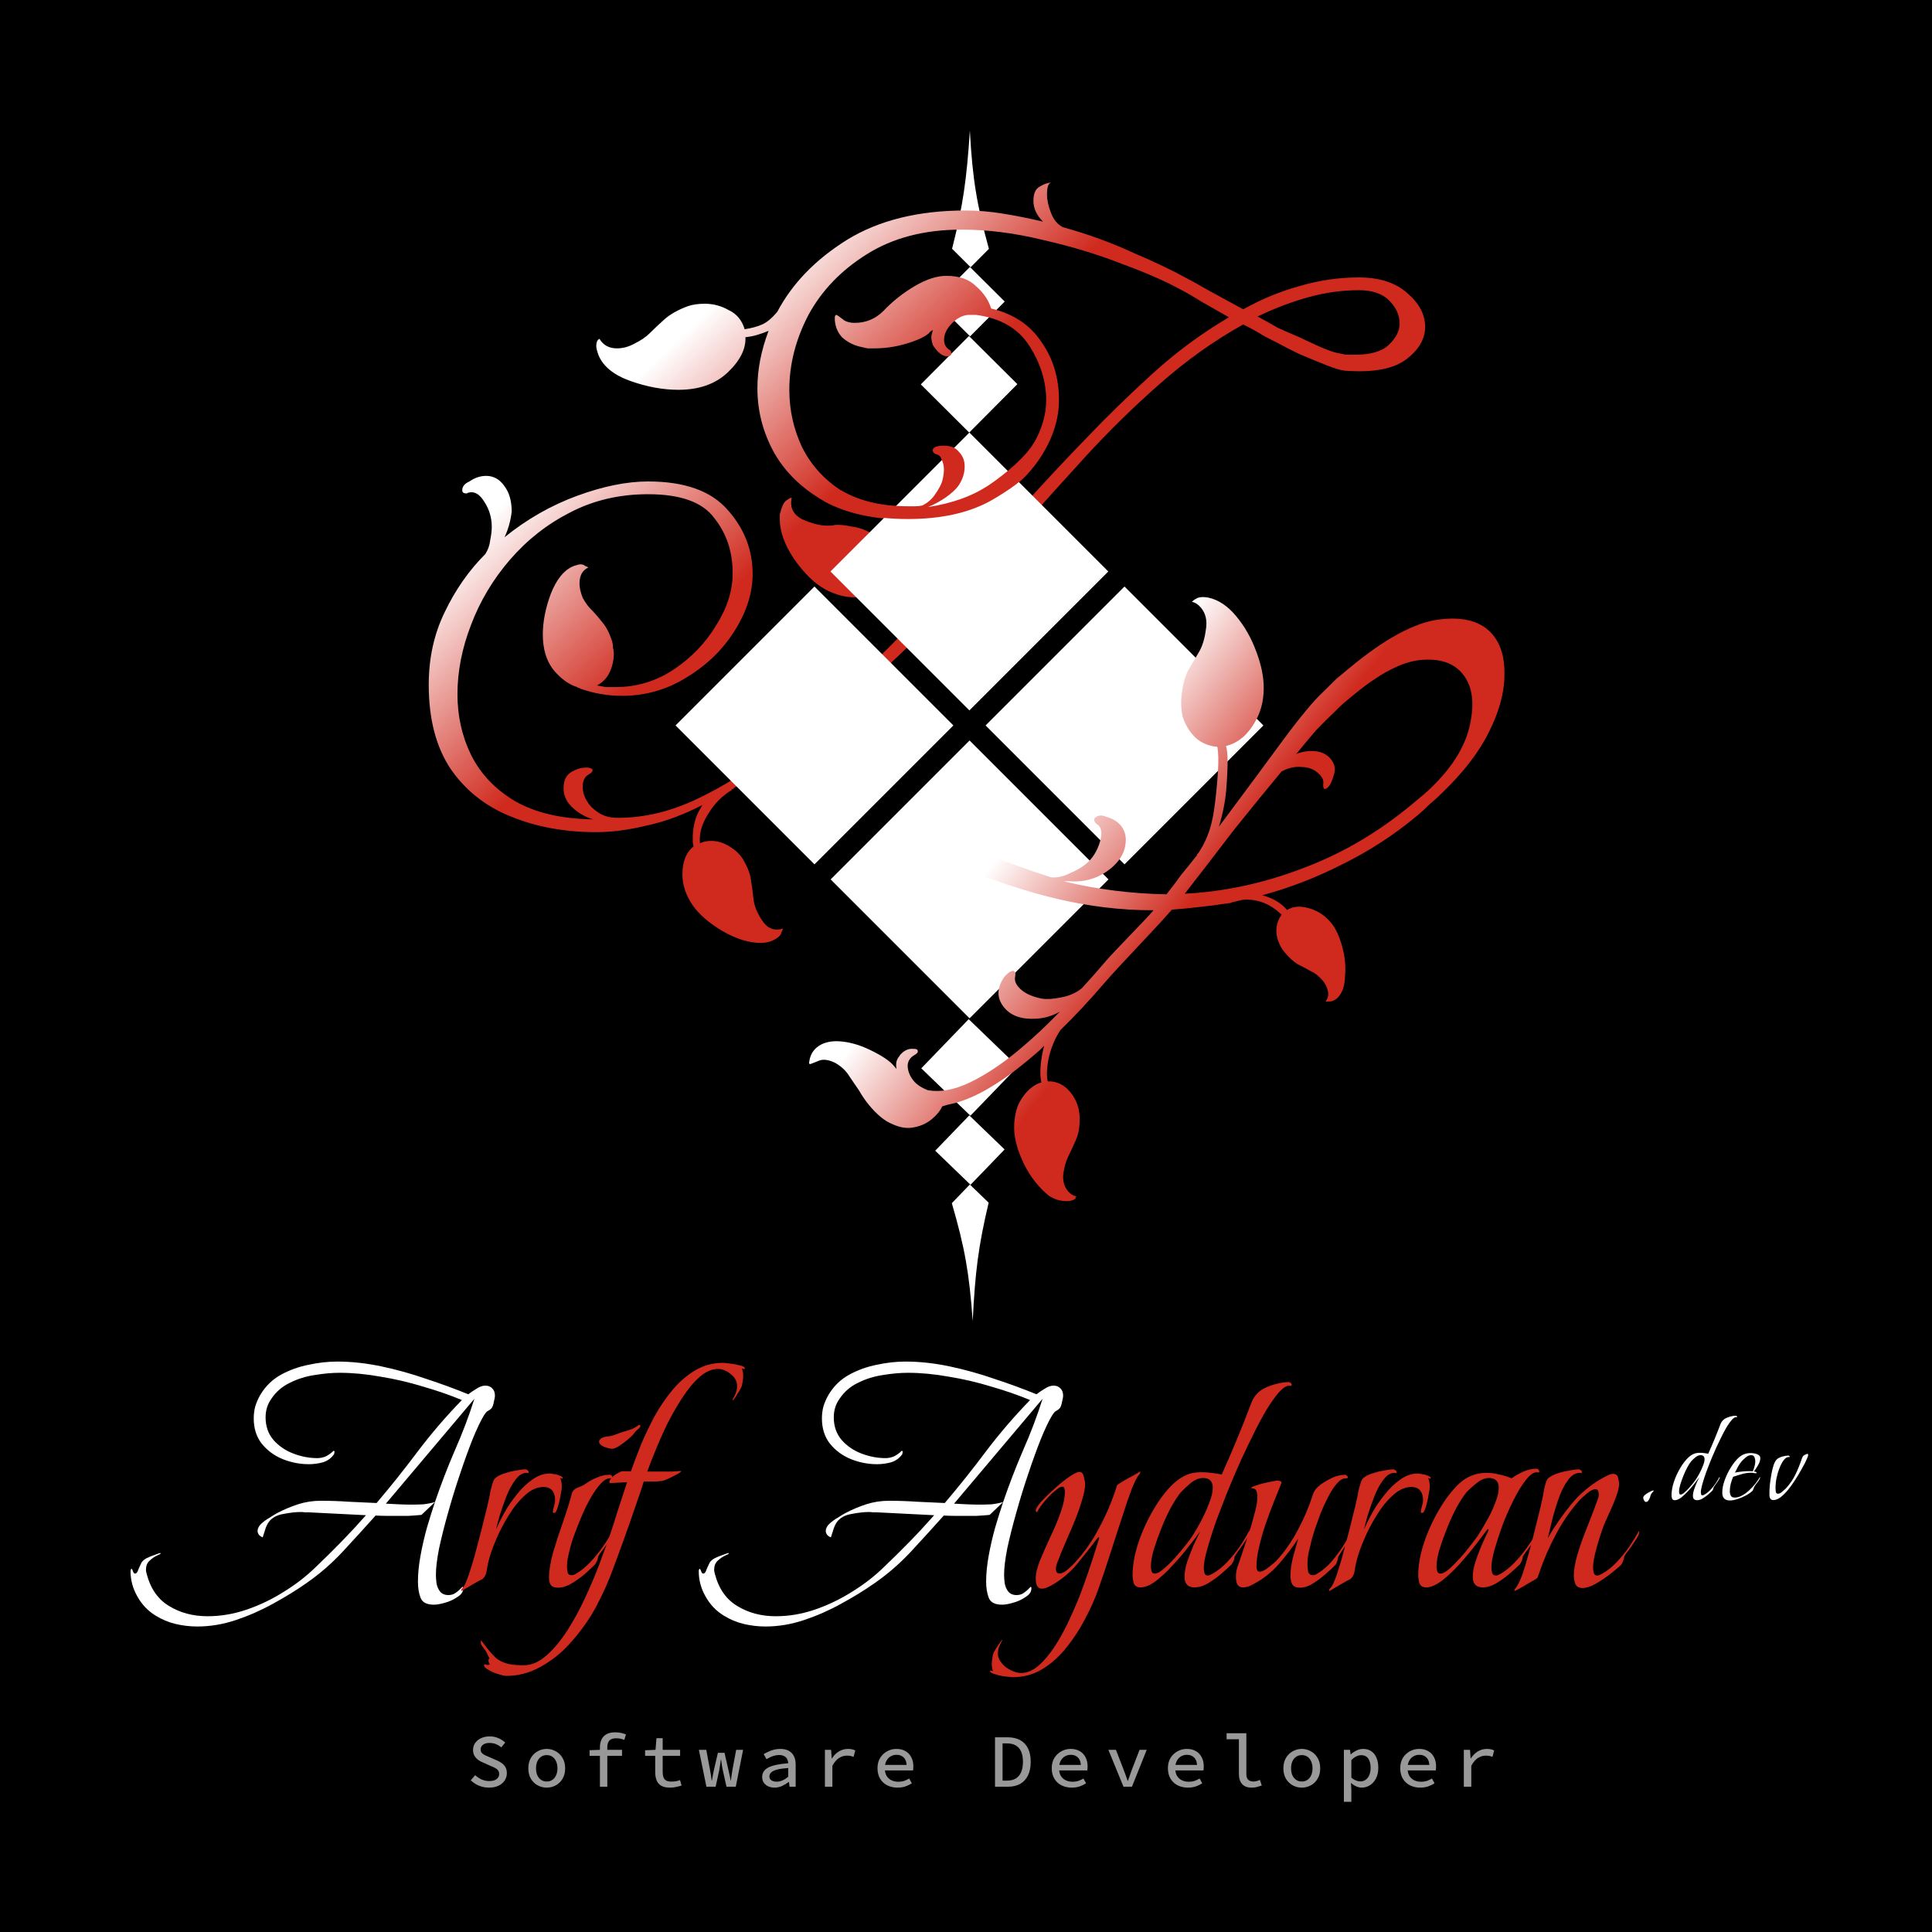 <svg width="1024" height="1024" viewBox="0 0 1024 1024" fill="none" xmlns="http://www.w3.org/2000/svg">
<rect width="1024" height="1024" fill="black"/>
<g clip-path="url(#clip0_13_1056)">
<path d="M504.616 131.85C510.489 108.75 512.364 94.919 514.043 69.216C515.437 94.804 517.715 108.507 524.141 131.897L514.452 141.636L504.616 131.85Z" fill="white"/>
<path d="M495.73 159.929L514.077 141.488L532.518 159.835L514.171 178.276L495.73 159.929Z" fill="white"/>
<path d="M488.044 203.741L513.567 178.087L539.221 203.61L513.698 229.264L488.044 203.741Z" fill="white"/>
<path d="M524.009 637.45C518.493 660.638 516.832 674.497 515.55 700.222C513.761 674.659 511.272 660.992 504.486 637.704L514.023 627.817L524.009 637.45Z" fill="white"/>
<path d="M532.461 609.237L514.401 627.959L495.679 609.899L513.739 591.177L532.461 609.237Z" fill="white"/>
<path d="M539.469 565.312L514.346 591.356L488.301 566.232L513.425 540.188L539.469 565.312Z" fill="white"/>
<path fill-rule="evenodd" clip-rule="evenodd" d="M403.135 499.763C396.934 499.763 390.168 497.651 382.84 493.427C375.792 489.203 370.578 484.697 367.195 479.91C363.531 474.559 361.698 469.067 361.698 463.435C361.698 456.677 363.672 451.748 367.618 448.651C367.336 447.806 367.195 446.961 367.195 446.116V443.582C367.195 441.329 367.477 438.935 368.041 436.401C368.604 433.866 369.45 431.613 370.578 429.642L372.269 426.685C361.839 432.035 351.832 435.697 342.248 437.668C332.946 439.921 324.208 441.047 316.033 441.047C299.12 441.047 283.899 438.231 270.368 432.599C257.12 427.248 246.549 418.799 238.657 407.254C231.046 395.708 227.24 380.922 227.24 362.9C227.24 348.82 230.059 336.006 235.697 324.46C241.335 312.633 248.523 302.353 257.261 293.624C258.67 291.371 259.516 288.977 259.798 286.442C260.362 283.626 260.643 281.233 260.643 279.261C260.643 274.474 259.375 270.109 256.838 266.166C254.301 261.942 251.482 260.253 248.382 261.097C248.1 261.097 247.818 261.238 247.536 261.52H247.113C245.704 261.52 244.999 260.957 244.999 259.83C244.999 257.859 246.267 256.31 248.804 255.184C251.623 253.212 254.583 252.227 257.684 252.227C261.63 252.227 264.872 254.057 267.409 257.718C269.946 261.097 271.214 265.603 271.214 271.235C270.65 276.023 269.382 280.529 267.409 284.753C279.248 275.178 292.073 267.856 305.886 262.787C319.698 257.718 332.242 255.184 343.517 255.184C362.967 255.184 377.061 260.253 385.799 270.391C394.538 280.246 398.907 291.512 398.907 304.184C398.907 314.321 395.665 324.461 389.182 334.598C382.98 344.454 374.524 352.621 363.812 359.098C353.383 365.575 341.967 368.814 329.564 368.814C322.235 368.814 314.906 367.546 307.577 365.012C307.295 364.731 307.013 364.59 306.731 364.59C306.449 364.59 306.168 364.449 305.886 364.167C301.376 362.759 297.147 359.661 293.201 354.874C289.536 350.087 287.704 343.891 287.704 336.288C287.704 329.529 289.114 322.348 291.932 314.744C295.033 306.86 299.12 301.931 304.194 299.96C305.886 299.397 307.013 299.115 307.577 299.115C308.704 299.115 309.55 299.397 310.114 299.96C310.96 300.241 311.523 300.523 311.805 300.805C308.704 302.213 307.154 305.029 307.154 309.253C307.154 311.506 307.718 314.041 308.845 316.857C310.255 319.391 311.664 321.362 313.074 322.77C315.047 324.742 317.02 326.995 318.993 329.529C321.248 332.063 323.08 335.584 324.49 340.089C324.772 341.216 324.913 342.342 324.913 343.469C325.195 344.314 325.336 345.299 325.336 346.426C325.336 349.805 324.631 353.044 323.221 356.141C321.812 359.239 319.557 361.633 316.456 363.322C318.148 363.604 319.698 363.886 321.107 364.167H326.181C337.456 364.167 347.745 361.069 357.047 354.874C366.349 348.679 373.819 340.934 379.457 331.641C385.376 322.348 388.336 313.054 388.336 303.762C388.336 292.498 385.095 282.781 378.611 274.615C372.41 266.167 360.712 261.942 343.517 261.942C328.295 261.942 314.483 265.181 302.08 271.658C289.959 277.853 279.389 286.161 270.368 296.58C261.348 307 254.442 318.547 249.65 331.219C244.858 343.609 242.462 355.86 242.462 367.969C242.462 379.515 244.858 390.217 249.65 400.073C254.724 410.21 262.476 418.378 272.905 424.573C283.617 430.768 297.429 434.007 314.342 434.289C309.832 432.881 306.027 430.627 302.926 427.53C300.107 424.714 298.698 421.475 298.698 417.814C298.698 413.872 299.966 411.055 302.503 409.366C305.322 407.676 308 406.831 310.537 406.831C312.228 406.831 313.356 407.113 313.919 407.676C314.483 408.521 313.778 409.507 311.805 410.633C309.832 411.76 308.845 413.872 308.845 416.969C308.845 419.785 309.691 422.461 311.382 424.995C312.51 426.967 314.342 428.797 316.879 430.487C319.698 432.458 323.08 433.444 327.027 433.444H327.872C341.403 433.444 355.074 430.205 368.886 423.728C382.699 417.251 396.511 408.661 410.323 397.961C424.135 387.26 437.807 375.431 451.337 362.478C464.867 349.524 477.975 336.428 490.66 323.193C487.841 324.038 474.324 308.157 470.378 308.157V308.579C467.277 313.93 461.498 316.605 453.042 316.605C447.968 316.605 442.753 315.197 437.397 312.381C431.76 309.283 426.263 303.932 420.907 296.329C415.833 288.726 413.297 281.685 413.297 275.208V272.674C413.578 271.547 413.86 270.562 414.142 269.717C414.988 267.183 415.974 265.634 417.102 265.07C418.229 264.226 419.075 263.803 419.639 263.803C418.511 268.872 420.344 272.674 425.136 275.208C430.209 277.461 434.579 278.588 438.243 278.588H440.78C441.908 278.306 442.894 278.165 443.74 278.165C445.995 278.165 448.391 278.447 450.928 279.01C453.747 279.292 456.706 280.137 459.807 281.545C463.753 283.516 466.995 286.614 469.532 290.838C472.351 294.78 473.337 299.005 472.492 303.51C478.975 303.51 495.029 317.701 500.385 313.477C514.479 298.552 527.868 284.048 540.553 269.968C553.519 255.607 565.218 243.074 575.647 232.373C586.359 221.109 598.057 209.703 610.742 198.157C623.426 186.612 636.957 176.614 651.333 168.166C645.977 165.068 641.044 162.252 636.534 159.717C632.024 156.901 628.359 154.789 625.54 153.381C617.93 149.157 607.641 144.651 594.674 139.864C581.708 134.795 567.754 130.57 552.815 127.191C537.875 123.53 523.499 121.7 509.687 121.7C489.955 121.7 473.183 126.065 459.371 134.795C445.84 143.243 435.552 153.945 428.505 166.898C421.739 179.852 418.357 193.089 418.357 206.606C418.357 217.306 420.612 227.445 425.122 237.02C429.914 246.594 436.961 254.339 446.263 260.253C455.847 265.885 467.686 268.701 481.78 268.701H485.586C486.995 268.701 488.264 268.56 489.391 268.278C492.21 266.871 494.465 264.899 496.156 262.365C498.129 259.549 499.398 257.155 499.962 255.184C500.525 252.931 500.807 250.959 500.807 249.27C500.807 247.299 500.385 245.468 499.539 243.778C498.975 242.089 497.989 241.103 496.579 240.821C495.452 240.54 494.888 239.976 494.888 239.132C494.888 237.442 496.861 236.597 500.807 236.597C504.472 236.597 507.15 237.724 508.841 239.977C510.814 241.948 511.801 244.482 511.801 247.58C511.801 250.959 510.814 254.198 508.841 257.296C505.74 262.083 501.371 265.603 495.733 267.856C508.7 265.885 519.553 261.942 528.291 256.028C537.029 250.115 543.513 243.215 547.741 235.33C552.251 227.445 554.506 219.7 554.506 212.097C554.506 202.241 551.546 192.665 545.627 183.373C539.707 174.08 530.264 168.588 517.297 166.898H513.492C512.365 166.898 511.096 167.18 509.687 167.743C507.15 168.87 504.895 170.7 502.921 173.235C501.23 175.487 500.385 177.74 500.385 179.993C500.385 182.528 501.371 184.358 503.344 185.485C503.908 185.766 504.19 186.33 504.19 187.174C504.19 188.301 503.485 188.864 502.076 188.864C499.539 188.864 497.002 186.893 494.465 182.95C493.901 181.261 493.619 179.852 493.619 178.726C493.619 177.881 493.901 176.614 494.465 174.924C493.337 175.487 492.633 176.051 492.351 176.614C490.096 178.585 486.149 180.416 480.512 182.105C474.874 183.795 469.237 184.64 463.599 184.64H459.793C458.666 184.358 457.397 184.077 455.988 183.795C452.324 182.95 449.082 181.26 446.263 178.726C443.726 175.91 442.458 172.53 442.458 168.588C442.458 167.462 442.74 166.898 443.303 166.898C443.585 166.898 444.995 167.884 447.532 169.855C448.941 170.7 450.773 171.122 453.028 171.122C458.948 171.122 464.022 169.01 468.25 164.786C473.042 159.717 478.539 155.352 484.74 151.691C490.941 148.031 496.579 146.2 501.653 146.2C508.418 146.2 513.633 148.031 517.297 151.691C521.244 155.07 523.922 159.013 525.331 163.519C537.17 166.335 546.05 172.249 551.969 181.261C558.17 189.99 561.271 200.27 561.271 212.097C561.271 221.953 558.17 231.81 551.969 241.666C545.768 251.522 536.747 259.69 524.908 266.166C513.351 272.362 498.975 275.46 481.78 275.46C463.74 275.46 448.8 272.221 436.961 265.744C425.122 258.986 416.243 250.396 410.323 239.977C404.404 229.276 401.444 217.87 401.444 205.761C401.444 195.905 403.417 185.766 407.363 175.347C405.39 176.191 403.417 176.896 401.444 177.459C399.753 178.022 397.638 178.444 395.101 178.726C395.383 184.921 392.283 191.117 385.799 197.312C379.316 203.508 370.578 206.606 359.584 206.606C351.41 206.606 342.953 205.057 334.215 201.959C325.476 198.861 319.839 194.355 317.302 188.442C316.456 186.189 316.033 184.499 316.033 183.373C316.033 181.401 316.597 180.134 317.725 179.571C319.698 182.95 322.799 184.64 327.027 184.64C330.128 184.64 333.228 183.795 336.329 182.105C339.712 180.416 342.389 178.585 344.363 176.614C346.618 174.361 349.155 171.967 351.973 169.433C355.074 166.617 359.302 164.223 364.658 162.252C367.195 161.407 370.155 160.984 373.537 160.984C378.048 160.984 382.276 162.111 386.222 164.364C390.45 166.335 393.269 169.715 394.679 174.502C398.343 173.939 401.444 173.094 403.981 171.967C406.518 170.841 409.196 168.588 412.014 165.209C419.907 150.284 432.169 137.61 448.8 127.191C465.713 116.772 486.713 111.562 511.801 111.562C518.284 111.562 524.908 112.125 531.673 113.251C538.721 114.378 545.768 115.786 552.815 117.476C549.432 114.096 547.741 110.435 547.741 106.493C547.741 102.55 548.868 100.016 551.123 98.889C553.378 97.481 555.493 96.777 557.466 96.777C555.774 96.777 554.929 98.889 554.929 103.113C554.929 105.929 555.633 109.168 557.043 112.829C558.452 116.49 560.566 119.024 563.385 120.432C576.634 124.093 589.037 128.599 600.594 133.95C612.433 139.019 621.876 143.525 628.923 147.467C631.178 148.594 634.983 150.706 640.339 153.803C645.977 156.901 652.178 160.281 658.943 163.941C668.527 158.591 678.393 154.507 688.541 151.691C698.971 148.594 709.541 147.045 720.253 147.045C731.246 147.045 739.844 149.861 746.045 155.493C752.247 160.843 755.347 166.758 755.347 173.235C755.347 179.711 751.965 185.485 745.199 190.554C738.434 195.622 727.582 197.594 712.642 196.468C710.387 196.186 707.145 195.2 702.917 193.511C698.689 191.821 693.897 189.85 688.541 187.597L681.776 184.217C678.111 182.246 674.306 180.275 670.36 178.304C666.695 176.051 662.89 173.939 658.943 171.967C643.722 180.415 629.064 190.836 614.97 203.226C601.158 215.335 588.05 228.15 575.647 241.666C563.526 254.901 552.392 267.293 542.244 278.839L535.902 285.598C504.895 320.234 477.129 347.976 452.605 368.814C428.364 389.37 407.081 405.705 388.759 417.814V418.237H387.913V418.659C382.84 421.757 378.752 425.84 375.652 430.909C371.987 436.541 370.437 441.892 371 446.961C372.692 446.116 374.665 445.694 376.92 445.694C380.303 445.694 383.544 446.68 386.645 448.651C390.028 450.622 392.564 453.157 394.256 456.254C396.511 460.197 397.779 463.717 398.061 466.815C398.625 470.194 399.048 473.292 399.33 476.108C399.612 479.769 401.162 483.712 403.981 487.936C406.8 492.16 410.464 493.568 414.974 492.16C414.974 492.441 414.692 493.145 414.129 494.272C413.847 495.68 412.578 496.947 410.323 498.074C408.35 499.2 405.954 499.763 403.135 499.763ZM718.139 188.019C726.313 188.019 732.233 186.329 735.897 182.95C739.844 179.289 741.817 175.487 741.817 171.545C741.817 167.039 739.985 162.956 736.32 159.295C732.656 155.634 727.3 153.803 720.253 153.803C711.233 153.803 702.212 155.071 693.192 157.605C684.172 160.14 675.293 163.519 666.554 167.743C670.219 169.714 673.742 171.686 677.125 173.657C680.789 175.347 684.313 176.896 687.695 178.304L694.038 181.261C701.085 184.64 706.159 186.611 709.259 187.174L713.488 188.019H718.139Z" fill="url(#paint0_linear_13_1056)"/>
<path d="M440.161 302.903L513.791 229.273L587.422 302.904L513.792 376.534L440.161 302.903Z" fill="white"/>
<path d="M522.373 384.5L596.003 310.871L669.634 384.502L596.004 458.132L522.373 384.5Z" fill="white"/>
<path d="M358.049 384.5L431.679 310.871L505.308 384.5L431.679 458.13L358.049 384.5Z" fill="white"/>
<path d="M440.261 466.099L513.891 392.469L587.52 466.099L513.891 539.728L440.261 466.099Z" fill="white"/>
<path fill-rule="evenodd" clip-rule="evenodd" d="M704.702 530.755C705.902 530.867 707.265 530.288 708.793 529.018C711.45 526.442 712.816 522.535 712.892 517.298C713.369 512.098 712.846 506.806 711.323 501.42C709.799 496.034 707.857 491.921 705.496 489.079C702.227 485.144 698.229 482.554 693.503 481.307C689.177 480.098 685.523 480.363 682.54 482.103L682.213 482.375C679.125 478.659 674.728 476.031 669.02 474.492C683.494 470.594 697.605 465.15 711.354 458.16C725.503 451.207 738.69 442.651 750.914 432.493C753.315 430.498 755.626 428.394 757.845 426.18C760.246 424.184 762.447 422.171 764.449 420.138C775.728 409.288 783.972 398.558 789.179 387.949C794.604 377.159 797.338 367.127 797.382 357.853C797.606 348.798 795.539 341.648 791.18 336.401C785.367 329.407 775.934 326.714 762.88 328.323C749.826 329.933 733.913 338.537 715.14 354.136L708.264 359.85C706.044 362.064 703.716 364.368 701.278 366.764C696.439 371.154 689.069 380.049 679.17 393.448C669.488 406.666 658.442 421.572 646.032 438.167C648.036 431.697 649.332 425.263 649.918 418.863C650.987 404.552 650.863 399.297 649.812 395.367C652.903 394.646 655.758 393.197 658.378 391.02C661.434 388.481 664.072 384.995 666.293 380.563C668.515 376.13 669.682 371.096 669.795 365.459C669.945 359.422 668.641 352.746 665.883 345.43C663.307 338.333 659.748 332.052 655.207 326.587C650.666 321.123 645.724 317.839 640.38 316.737C638.199 316.332 636.381 316.365 634.926 316.835C633.871 317.342 633.125 317.777 632.689 318.139L631.707 318.956C633.488 319.323 635.105 320.381 636.558 322.13C639.101 325.19 639.953 329.101 639.113 333.864C638.455 338.845 637.179 342.861 635.286 345.912C633.612 348.782 631.7 352.032 629.553 355.665C627.805 359.334 626.674 363.969 626.161 369.569C625.868 372.769 626.065 376.115 626.753 379.608C627.842 383.138 629.566 386.323 631.928 389.165C635.197 393.1 639.631 395.327 645.23 395.848C645.774 398.722 645.879 403.069 645.548 408.887C645.216 414.705 643.984 428.598 642.38 435.104C640.993 441.429 638.553 447.152 635.059 452.273L634.404 452.817C634.586 453.036 634.567 453.236 634.349 453.417C631.838 456.612 629.109 459.989 626.161 463.547C623.613 467.142 620.974 470.628 618.245 474.005C599.52 473.674 581.379 471.382 563.82 467.127L565.947 467.022C574.746 467.841 582.419 465.529 588.968 460.087C593.115 456.641 595.591 452.737 596.394 448.374C597.197 444.011 596.418 440.409 594.057 437.568C592.24 435.382 589.66 433.831 586.315 432.915C583.989 431.891 582.062 432.015 580.534 433.284C579.661 434.01 579.678 434.919 580.587 436.012L581.131 436.668C583.821 438.128 584.437 441.312 582.979 446.219C581.521 451.125 579.045 455.03 575.553 457.932C573.37 459.746 570.496 461.394 566.932 462.878C563.549 464.58 560.258 465.283 557.059 464.985C551.57 463.264 545.899 461.325 540.047 459.167C534.595 457.046 527.189 454.975 521.992 452.273L515.086 448.374C504.546 442.351 502.155 444.898 492.743 437.568C483.549 430.057 490.397 449.971 482.587 440.572L484.618 446.219C504.367 464.795 482.479 441.719 501.274 454.79L511.195 460.416C543.522 473.477 576.116 482.59 611.421 482.446C607.346 487.311 590.609 504.123 586.315 509.17C582.021 514.216 577.745 519.062 573.488 523.708C570.432 526.248 566.649 527.913 562.14 528.704C558.031 529.531 554.686 529.725 552.105 529.283C546.361 528.143 542.217 526.044 539.674 522.983C538.221 521.235 537.677 519.47 538.042 517.688C538.407 515.907 538.099 514.87 537.117 514.577C536.317 514.503 535.372 514.919 534.28 515.826C533.189 516.733 532.407 517.568 531.933 518.33C528.184 524.032 528.307 529.288 532.303 534.097C535.936 538.469 541.607 540.408 549.315 539.915C553.57 539.705 557.715 538.478 561.753 536.231C557.969 540.115 554.312 543.707 550.783 547.01C547.253 550.312 543.633 553.505 539.922 556.588C530.973 564.025 522.278 569.771 513.84 573.827C505.62 577.701 498.238 579.032 491.694 577.818C488.387 576.502 485.915 574.86 484.281 572.893C482.283 570.488 481.212 567.867 481.069 565.03C481.107 562.412 482.399 560.414 484.945 559.038C486.218 558.349 486.692 557.587 486.365 556.749C486.22 556.131 485.439 555.857 484.021 555.926C482.021 555.74 480.148 556.373 478.402 557.824C477.528 558.55 476.964 559.203 476.71 559.784C475.145 561.454 474.634 563.726 475.177 566.6L473.815 564.961C471.635 562.338 467.456 559.529 461.277 556.534C455.098 553.538 449.191 551.981 443.556 551.86C439.12 551.85 435.592 552.934 432.973 555.111C430.79 556.925 429.461 559.322 428.986 562.303C428.658 563.685 428.912 564.213 429.748 563.887L433.513 562.422C435.841 561.227 438.84 561.506 442.511 563.259C445.964 565.194 448.562 567.654 450.305 570.64C451.903 573.007 453.592 575.484 455.371 578.07C456.933 580.837 458.712 583.423 460.71 585.827C464.888 590.855 468.921 594.154 472.811 595.726C477.063 597.735 481.044 598.307 484.754 597.442C488.245 596.759 491.3 595.328 493.919 593.152C496.539 590.975 498.358 588.724 499.378 586.399L502.488 585.478C508.851 584.254 515.543 581.65 522.564 577.664C529.584 573.678 536.696 568.692 543.899 562.706L548.811 558.625C550.557 557.174 552.103 555.704 553.45 554.216C552.538 557.56 551.918 561.032 551.588 564.632C551.258 568.231 551.383 571.268 551.963 573.743C550.108 574.175 548.199 575.208 546.234 576.84C543.614 579.017 541.431 581.94 539.683 585.61C538.116 589.498 537.404 593.969 537.546 599.025C537.761 603.281 538.939 608.029 541.08 613.271C543.222 618.512 546.018 623.209 549.469 627.363C551.467 629.767 553.593 631.881 555.845 633.704C558.317 635.346 560.952 636.297 563.752 636.557C566.551 636.817 568.606 636.404 569.915 635.315C570.134 635.134 570.152 634.934 569.97 634.715L570.625 634.171C568.844 633.804 567.317 632.855 566.046 631.325C564.048 628.92 563.214 625.918 563.544 622.318C564.092 618.537 564.985 615.393 566.223 612.886C567.461 610.38 568.718 607.673 569.992 604.766C571.485 601.678 572.233 597.915 572.237 593.478C572.35 587.841 570.681 582.946 567.23 578.793C563.96 574.859 559.999 572.978 555.345 573.15C554.62 570.057 554.805 565.839 555.899 560.495C557.212 554.969 559.27 550.119 562.073 545.942C569.823 538.394 577.537 530.136 585.216 521.169C592.894 512.202 613.233 491.287 621.129 482.139C626.002 481.785 630.784 481.322 635.474 480.75C640.565 480.215 645.565 479.571 650.474 478.818L652.001 478.657L653.256 478.169L658.82 476.871C666.528 476.378 673.343 479.029 679.266 484.824C677.191 487.656 676.28 491 676.532 494.856C677.183 498.748 678.599 502.006 680.778 504.629C683.14 507.471 685.465 509.603 687.755 511.027C690.263 512.268 692.57 513.491 694.678 514.696C695.842 515.208 696.986 515.919 698.113 516.831C699.239 517.742 700.257 518.745 701.165 519.837C702.436 521.368 703.289 523.06 703.724 524.916C704.341 526.99 703.958 528.972 702.575 530.86C702.975 530.897 703.684 530.862 704.702 530.755ZM754.031 421.589L748.137 426.487C730.237 441.36 710.849 452.667 689.974 460.407C669.497 468.183 648.824 472.614 627.953 473.697C636.87 462.224 645.568 450.931 654.048 439.82C662.927 428.746 671.334 418.435 679.267 408.887C682.868 407.003 686.269 406.21 689.468 406.508C693.904 406.517 697.393 408.052 699.936 411.112C701.026 412.424 701.516 413.679 701.406 414.879C701.113 418.079 701.839 418.953 703.585 417.502C704.895 416.414 706.006 414.198 706.917 410.854C708.01 407.728 707.467 404.854 705.287 402.231C703.289 399.827 700.491 398.457 696.891 398.122C693.692 397.824 690.419 398.327 687.073 399.629C690.712 395.127 694.224 390.916 697.609 386.995C701.175 383.293 704.613 379.881 707.924 376.76C709.489 375.091 711.035 373.621 712.563 372.351L717.147 368.542C731.118 356.934 743.084 350.685 753.047 349.796C763.011 348.908 770.353 351.305 775.076 356.989C780.162 363.109 781.591 371.713 779.365 382.801C777.321 394.107 770.859 405.204 759.98 416.092C758.197 417.943 756.214 419.775 754.031 421.589Z" fill="url(#paint1_linear_13_1056)"/>
<path d="M481.271 268.331C467.177 268.331 455.338 265.515 445.754 259.883L436.452 265.374C448.291 271.851 463.231 275.09 481.271 275.09C498.466 275.09 512.842 271.992 524.399 265.797C528.617 263.489 535.321 259.228 538.823 256.491C545.152 251.546 547.468 247.641 551.46 241.297L548.573 233.742C544.345 241.626 533.138 251.012 524.399 256.926C515.661 262.84 504.809 266.783 491.842 268.754C497.48 266.501 505.231 261.713 508.332 256.926C510.305 253.828 511.292 250.59 511.292 247.21C511.292 244.113 510.305 241.578 508.332 239.607C506.641 237.354 503.963 236.228 500.298 236.228C496.352 236.228 494.379 237.073 494.379 238.762C494.379 239.607 495.041 240.366 496.169 240.648C497.578 240.929 498.466 241.719 499.03 243.409C499.876 245.098 500.298 246.929 500.298 248.9C500.298 250.59 500.016 252.561 499.453 254.814C498.889 256.785 497.62 259.179 495.647 261.995C493.956 264.529 491.701 266.501 488.882 267.909C487.755 268.191 486.486 268.331 485.077 268.331H481.271Z" fill="#D02A1E"/>
</g>
<path d="M104.56 862.08C100.707 862.08 96.853 861.627 93 860.72C89.26 859.813 85.747 858.34 82.46 856.3C78.38 853.807 75.15 850.407 72.77 846.1C70.39 841.907 69.2 837.487 69.2 832.84C69.2 832.047 69.37 831.593 69.71 831.48C70.05 831.707 70.333 832.217 70.56 833.01C70.787 833.69 71.127 834.03 71.58 834.03C72.147 834.03 72.6 833.633 72.94 832.84C73.28 831.933 73.507 831.367 73.62 831.14C74.187 829.893 74.64 828.93 74.98 828.25C75.32 827.57 76.113 826.833 77.36 826.04C77.813 825.813 78.55 825.473 79.57 825.02C80.703 824.567 81.78 824.17 82.8 823.83C83.933 823.377 84.67 823.15 85.01 823.15C85.123 823.15 85.18 823.207 85.18 823.32C85.18 823.547 84.5 823.943 83.14 824.51C81.893 825.077 80.59 825.983 79.23 827.23C77.983 828.363 77.36 830.007 77.36 832.16C77.36 832.5 77.473 833.123 77.7 834.03C79.74 841.963 83.707 847.687 89.6 851.2C95.493 854.827 102.293 856.64 110 856.64C117.027 856.64 123.997 855.45 130.91 853.07C137.823 850.69 144.397 847.517 150.63 843.55C156.863 839.697 162.417 835.39 167.29 830.63C171.937 826.21 176.47 821.733 180.89 817.2C185.423 812.553 189.787 807.85 193.98 803.09L163.55 801.56C162.87 801.56 162.19 801.56 161.51 801.56C160.83 801.447 160.15 801.39 159.47 801.39C156.863 801.39 153.803 801.73 150.29 802.41C146.777 802.977 144.17 804.393 142.47 806.66C141.677 807.793 141.053 809.097 140.6 810.57C140.147 812.043 139.693 813.46 139.24 814.82C138.56 814.593 137.937 814.197 137.37 813.63C136.803 812.95 136.52 812.213 136.52 811.42C136.52 810.173 137.143 808.927 138.39 807.68C139.75 806.433 141.223 805.357 142.81 804.45C144.397 803.43 145.7 802.637 146.72 802.07C150.347 800.143 154.087 798.557 157.94 797.31C161.793 796.063 165.817 795.44 170.01 795.44C174.997 795.44 179.927 795.61 184.8 795.95C189.787 796.177 194.717 796.403 199.59 796.63C207.297 787.563 214.663 778.327 221.69 768.92C228.83 759.513 236.537 750.56 244.81 742.06C238.577 739.453 231.72 737.073 224.24 734.92C216.873 732.653 209.337 730.897 201.63 729.65C194.037 728.29 186.84 727.61 180.04 727.61C175.96 727.61 171.54 728.007 166.78 728.8C162.133 729.48 157.77 730.84 153.69 732.88C149.61 734.807 146.323 737.64 143.83 741.38C141.79 744.213 140.77 747.5 140.77 751.24C140.77 756 142.187 760.023 145.02 763.31C147.853 766.483 151.367 768.863 155.56 770.45C159.753 772.037 163.947 772.83 168.14 772.83C169.84 772.83 171.427 772.49 172.9 771.81C174.373 771.017 175.677 770.053 176.81 768.92C177.15 769.033 177.32 769.26 177.32 769.6C177.32 769.713 177.263 769.883 177.15 770.11C177.15 770.223 177.15 770.393 177.15 770.62C175.677 772.773 173.693 774.247 171.2 775.04C168.707 775.72 166.213 776.06 163.72 776.06C158.96 776.06 154.313 775.153 149.78 773.34C145.36 771.527 141.677 768.807 138.73 765.18C135.897 761.553 134.48 757.077 134.48 751.75C134.48 749.483 134.763 747.33 135.33 745.29C136.01 743.137 136.917 741.097 138.05 739.17C140.77 734.637 144.397 731.123 148.93 728.63C153.463 726.137 158.337 724.38 163.55 723.36C168.763 722.227 173.807 721.66 178.68 721.66C186.273 721.66 194.093 722.51 202.14 724.21C210.187 725.91 218.12 728.12 225.94 730.84C233.873 733.447 241.297 736.167 248.21 739C249.343 738.093 250.76 737.13 252.46 736.11C254.16 734.977 255.747 734.41 257.22 734.41C258.807 734.41 260.053 734.92 260.96 735.94C261.867 736.847 262.32 738.093 262.32 739.68C262.32 740.133 262.263 740.643 262.15 741.21C262.037 741.663 261.923 742.173 261.81 742.74C261.47 744.667 261.017 745.913 260.45 746.48C259.883 747.047 259.26 747.5 258.58 747.84C258.013 748.067 257.277 748.917 256.37 750.39C254.67 753.223 252.687 757.417 250.42 762.97C248.267 768.41 246.057 774.53 243.79 781.33C241.523 788.017 239.427 794.817 237.5 801.73C235.573 808.53 233.987 814.82 232.74 820.6C231.607 826.38 231.04 831.027 231.04 834.54C231.04 836.013 231.153 837.6 231.38 839.3C231.72 841 232.343 842.417 233.25 843.55C234.27 844.797 235.743 845.42 237.67 845.42C239.257 845.42 240.617 844.967 241.75 844.06C242.883 843.267 243.96 842.303 244.98 841.17C245.32 840.943 245.49 841.113 245.49 841.68V842.02C245.49 843.72 244.47 845.193 242.43 846.44C240.503 847.8 238.293 848.82 235.8 849.5C233.42 850.18 231.493 850.52 230.02 850.52C226.167 850.52 223.787 849.273 222.88 846.78C221.973 844.4 221.52 841.567 221.52 838.28C221.52 834.087 221.973 829.497 222.88 824.51C223.787 819.523 224.92 814.593 226.28 809.72C227.753 804.733 229.17 800.2 230.53 796.12L223.39 802.92C221.123 803.147 218.857 803.317 216.59 803.43C214.323 803.43 212.057 803.43 209.79 803.43C207.977 803.43 206.163 803.43 204.35 803.43C202.65 803.43 200.893 803.373 199.08 803.26C193.413 809.607 187.633 815.953 181.74 822.3C175.847 828.647 169.387 834.257 162.36 839.13C157.033 842.87 151.14 846.497 144.68 850.01C138.333 853.523 131.76 856.413 124.96 858.68C118.16 860.947 111.36 862.08 104.56 862.08ZM218.12 797.48C220.273 797.48 222.37 797.423 224.41 797.31C226.45 797.083 228.49 796.687 230.53 796.12C233.703 786.827 237.217 777.703 241.07 768.75C245.037 759.797 248.493 750.673 251.44 741.38L204.52 796.97C206.787 797.083 209.053 797.197 211.32 797.31C213.587 797.423 215.853 797.48 218.12 797.48ZM405.712 862.08C401.859 862.08 398.006 861.627 394.152 860.72C390.412 859.813 386.899 858.34 383.612 856.3C379.532 853.807 376.302 850.407 373.922 846.1C371.542 841.907 370.352 837.487 370.352 832.84C370.352 832.047 370.522 831.593 370.862 831.48C371.202 831.707 371.486 832.217 371.712 833.01C371.939 833.69 372.279 834.03 372.732 834.03C373.299 834.03 373.752 833.633 374.092 832.84C374.432 831.933 374.659 831.367 374.772 831.14C375.339 829.893 375.792 828.93 376.132 828.25C376.472 827.57 377.266 826.833 378.512 826.04C378.966 825.813 379.702 825.473 380.722 825.02C381.856 824.567 382.932 824.17 383.952 823.83C385.086 823.377 385.822 823.15 386.162 823.15C386.276 823.15 386.332 823.207 386.332 823.32C386.332 823.547 385.652 823.943 384.292 824.51C383.046 825.077 381.742 825.983 380.382 827.23C379.136 828.363 378.512 830.007 378.512 832.16C378.512 832.5 378.626 833.123 378.852 834.03C380.892 841.963 384.859 847.687 390.752 851.2C396.646 854.827 403.446 856.64 411.152 856.64C418.179 856.64 425.149 855.45 432.062 853.07C438.976 850.69 445.549 847.517 451.782 843.55C458.016 839.697 463.569 835.39 468.442 830.63C473.089 826.21 477.622 821.733 482.042 817.2C486.576 812.553 490.939 807.85 495.132 803.09L464.702 801.56C464.022 801.56 463.342 801.56 462.662 801.56C461.982 801.447 461.302 801.39 460.622 801.39C458.016 801.39 454.956 801.73 451.442 802.41C447.929 802.977 445.322 804.393 443.622 806.66C442.829 807.793 442.206 809.097 441.752 810.57C441.299 812.043 440.846 813.46 440.392 814.82C439.712 814.593 439.089 814.197 438.522 813.63C437.956 812.95 437.672 812.213 437.672 811.42C437.672 810.173 438.296 808.927 439.542 807.68C440.902 806.433 442.376 805.357 443.962 804.45C445.549 803.43 446.852 802.637 447.872 802.07C451.499 800.143 455.239 798.557 459.092 797.31C462.946 796.063 466.969 795.44 471.162 795.44C476.149 795.44 481.079 795.61 485.952 795.95C490.939 796.177 495.869 796.403 500.742 796.63C508.449 787.563 515.816 778.327 522.842 768.92C529.982 759.513 537.689 750.56 545.962 742.06C539.729 739.453 532.872 737.073 525.392 734.92C518.026 732.653 510.489 730.897 502.782 729.65C495.189 728.29 487.992 727.61 481.192 727.61C477.112 727.61 472.692 728.007 467.932 728.8C463.286 729.48 458.922 730.84 454.842 732.88C450.762 734.807 447.476 737.64 444.982 741.38C442.942 744.213 441.922 747.5 441.922 751.24C441.922 756 443.339 760.023 446.172 763.31C449.006 766.483 452.519 768.863 456.712 770.45C460.906 772.037 465.099 772.83 469.292 772.83C470.992 772.83 472.579 772.49 474.052 771.81C475.526 771.017 476.829 770.053 477.962 768.92C478.302 769.033 478.472 769.26 478.472 769.6C478.472 769.713 478.416 769.883 478.302 770.11C478.302 770.223 478.302 770.393 478.302 770.62C476.829 772.773 474.846 774.247 472.352 775.04C469.859 775.72 467.366 776.06 464.872 776.06C460.112 776.06 455.466 775.153 450.932 773.34C446.512 771.527 442.829 768.807 439.882 765.18C437.049 761.553 435.632 757.077 435.632 751.75C435.632 749.483 435.916 747.33 436.482 745.29C437.162 743.137 438.069 741.097 439.202 739.17C441.922 734.637 445.549 731.123 450.082 728.63C454.616 726.137 459.489 724.38 464.702 723.36C469.916 722.227 474.959 721.66 479.832 721.66C487.426 721.66 495.246 722.51 503.292 724.21C511.339 725.91 519.272 728.12 527.092 730.84C535.026 733.447 542.449 736.167 549.362 739C550.496 738.093 551.912 737.13 553.612 736.11C555.312 734.977 556.899 734.41 558.372 734.41C559.959 734.41 561.206 734.92 562.112 735.94C563.019 736.847 563.472 738.093 563.472 739.68C563.472 740.133 563.416 740.643 563.302 741.21C563.189 741.663 563.076 742.173 562.962 742.74C562.622 744.667 562.169 745.913 561.602 746.48C561.036 747.047 560.412 747.5 559.732 747.84C559.166 748.067 558.429 748.917 557.522 750.39C555.822 753.223 553.839 757.417 551.572 762.97C549.419 768.41 547.209 774.53 544.942 781.33C542.676 788.017 540.579 794.817 538.652 801.73C536.726 808.53 535.139 814.82 533.892 820.6C532.759 826.38 532.192 831.027 532.192 834.54C532.192 836.013 532.306 837.6 532.532 839.3C532.872 841 533.496 842.417 534.402 843.55C535.422 844.797 536.896 845.42 538.822 845.42C540.409 845.42 541.769 844.967 542.902 844.06C544.036 843.267 545.112 842.303 546.132 841.17C546.472 840.943 546.642 841.113 546.642 841.68V842.02C546.642 843.72 545.622 845.193 543.582 846.44C541.656 847.8 539.446 848.82 536.952 849.5C534.572 850.18 532.646 850.52 531.172 850.52C527.319 850.52 524.939 849.273 524.032 846.78C523.126 844.4 522.672 841.567 522.672 838.28C522.672 834.087 523.126 829.497 524.032 824.51C524.939 819.523 526.072 814.593 527.432 809.72C528.906 804.733 530.322 800.2 531.682 796.12L524.542 802.92C522.276 803.147 520.009 803.317 517.742 803.43C515.476 803.43 513.209 803.43 510.942 803.43C509.129 803.43 507.316 803.43 505.502 803.43C503.802 803.43 502.046 803.373 500.232 803.26C494.566 809.607 488.786 815.953 482.892 822.3C476.999 828.647 470.539 834.257 463.512 839.13C458.186 842.87 452.292 846.497 445.832 850.01C439.486 853.523 432.912 856.413 426.112 858.68C419.312 860.947 412.512 862.08 405.712 862.08ZM519.272 797.48C521.426 797.48 523.522 797.423 525.562 797.31C527.602 797.083 529.642 796.687 531.682 796.12C534.856 786.827 538.369 777.703 542.222 768.75C546.189 759.797 549.646 750.673 552.592 741.38L505.672 796.97C507.939 797.083 510.206 797.197 512.472 797.31C514.739 797.423 517.006 797.48 519.272 797.48Z" fill="white"/>
<path d="M244.738 843.21C244.512 843.21 244.398 843.153 244.398 843.04C244.398 842.587 244.625 842.133 245.078 841.68C245.418 841.34 245.702 841 245.928 840.66C246.948 838.96 248.082 836.07 249.328 831.99C250.688 827.797 251.992 823.207 253.238 818.22C254.598 813.233 255.788 808.587 256.808 804.28C257.942 799.86 258.735 796.517 259.188 794.25C259.415 793.343 259.642 792.153 259.868 790.68C260.208 789.207 260.605 787.733 261.058 786.26C261.512 784.787 262.022 783.823 262.588 783.37C263.608 782.463 265.138 781.67 267.178 780.99C269.218 780.31 271.258 779.8 273.298 779.46C275.452 779.007 277.208 778.78 278.568 778.78C278.795 778.78 279.078 778.893 279.418 779.12C279.758 779.347 279.985 779.573 280.098 779.8L280.268 780.31C280.155 780.65 279.985 780.82 279.758 780.82C279.532 780.707 279.305 780.65 279.078 780.65C276.925 780.65 274.942 781.897 273.128 784.39C271.315 786.77 269.728 789.717 268.368 793.23C267.008 796.743 265.818 800.143 264.798 803.43C263.892 806.603 263.268 808.983 262.928 810.57C264.062 807.963 265.535 805.017 267.348 801.73C269.275 798.33 271.485 795.1 273.978 792.04C276.472 788.867 279.192 786.26 282.138 784.22C285.085 782.067 288.202 780.99 291.488 780.99C291.942 780.99 292.678 781.103 293.698 781.33C294.832 781.443 295.852 781.727 296.758 782.18C297.778 782.52 298.288 782.973 298.288 783.54L298.118 783.71H297.948L296.928 783.37C297.268 784.163 297.495 784.957 297.608 785.75C297.722 786.543 297.778 787.337 297.778 788.13C297.778 788.81 297.552 790.283 297.098 792.55C296.758 794.817 296.248 796.97 295.568 799.01C295.002 800.937 294.378 801.9 293.698 801.9C293.245 801.9 293.018 801.73 293.018 801.39C293.018 800.823 293.188 799.917 293.528 798.67C293.982 797.31 294.208 796.063 294.208 794.93C294.208 792.89 293.698 791.247 292.678 790C291.658 788.753 290.128 788.13 288.088 788.13C284.688 788.13 281.402 789.603 278.228 792.55C275.055 795.383 272.165 798.953 269.558 803.26C266.952 807.453 264.742 811.703 262.928 816.01C261.115 820.317 259.868 823.83 259.188 826.55C258.735 828.023 258.338 829.95 257.998 832.33C257.658 834.597 256.808 836.183 255.448 837.09C255.108 837.203 254.032 837.77 252.218 838.79C250.518 839.81 248.875 840.773 247.288 841.68C245.588 842.7 244.738 843.21 244.738 843.21ZM324.48 767.9C323.574 767.9 322.157 767.56 320.23 766.88C318.417 766.087 317.51 765.123 317.51 763.99C317.51 763.877 317.51 763.82 317.51 763.82C317.624 763.707 317.68 763.593 317.68 763.48C318.247 762.347 319.494 761.667 321.42 761.44C323.46 761.213 324.99 760.873 326.01 760.42C328.277 759.513 330.487 758.777 332.64 758.21C334.794 757.643 336.834 756.623 338.76 755.15C339.214 755.377 339.44 755.603 339.44 755.83C339.44 756.283 338.93 756.907 337.91 757.7C337.004 758.493 336.38 759.173 336.04 759.74C335.587 760.42 334.567 761.44 332.98 762.8C331.507 764.047 329.92 765.237 328.22 766.37C326.52 767.39 325.274 767.9 324.48 767.9ZM295.75 841.51C293.937 841.51 292.69 841.057 292.01 840.15C291.33 839.243 290.99 837.94 290.99 836.24C290.99 832.5 291.727 827.967 293.2 822.64C294.787 817.313 296.544 811.93 298.47 806.49C300.397 800.937 301.927 796.007 303.06 791.7C303.514 790.113 304.59 789.037 306.29 788.47C308.104 787.79 309.634 786.997 310.88 786.09C312.694 784.843 314.62 783.823 316.66 783.03C318.7 782.123 320.854 781.67 323.12 781.67C323.687 781.67 324.027 781.783 324.14 782.01C324.367 782.237 324.48 782.407 324.48 782.52C324.48 783.2 324.084 783.54 323.29 783.54C321.704 783.54 320.06 784.503 318.36 786.43C316.66 788.243 314.96 790.623 313.26 793.57C311.56 796.517 310.03 799.577 308.67 802.75C307.31 805.923 306.12 808.87 305.1 811.59C304.08 814.197 303.4 816.123 303.06 817.37C302.494 819.183 301.927 821.337 301.36 823.83C300.794 826.21 300.51 828.42 300.51 830.46C300.51 831.253 300.624 832.217 300.85 833.35C301.077 834.37 301.757 834.88 302.89 834.88C303.684 834.88 304.534 834.597 305.44 834.03C307.934 832.557 310.37 830.573 312.75 828.08C315.244 825.473 317.51 822.697 319.55 819.75C321.704 816.69 323.404 813.913 324.65 811.42C324.877 811.533 324.99 811.76 324.99 812.1C324.99 812.78 324.594 813.8 323.8 815.16C323.007 816.407 322.1 817.767 321.08 819.24C320.06 820.713 319.097 822.017 318.19 823.15C317.397 824.283 317 824.963 317 825.19C316.887 826.097 316.717 826.777 316.49 827.23C316.264 827.57 315.924 828.193 315.47 829.1C314.11 830.46 312.297 832.16 310.03 834.2C307.764 836.127 305.384 837.827 302.89 839.3C300.397 840.773 298.017 841.51 295.75 841.51ZM268.273 888.26C267.479 888.26 266.176 887.977 264.363 887.41C262.436 886.843 260.679 886.107 259.093 885.2C257.393 884.293 256.543 883.387 256.543 882.48C256.543 882.253 256.769 882.14 257.223 882.14C257.676 882.367 258.129 882.48 258.583 882.48C258.809 882.48 259.149 882.367 259.603 882.14C259.149 881.46 258.923 880.78 258.923 880.1C258.923 879.533 259.093 879.193 259.433 879.08L257.903 875.85C257.676 875.283 257.109 874.433 256.203 873.3C255.296 872.167 254.843 871.373 254.843 870.92C254.843 870.24 254.899 869.73 255.013 869.39C257.393 872.677 259.489 875.283 261.303 877.21C263.003 879.137 265.043 880.497 267.423 881.29C269.803 882.197 273.146 882.65 277.453 882.65C281.646 882.65 285.726 880.893 289.693 877.38C293.546 873.98 297.229 869.56 300.743 864.12C304.143 858.793 307.259 853.07 310.093 846.95C312.926 840.83 315.363 835.107 317.403 829.78C319.443 824.34 321.029 820.033 322.163 816.86C323.976 811.647 325.676 806.433 327.263 801.22C328.963 796.007 330.663 790.793 332.363 785.58L323.183 786.09C323.069 785.977 323.013 785.75 323.013 785.41C323.013 784.73 323.466 783.937 324.373 783.03C325.279 782.123 326.299 781.387 327.433 780.82C328.566 780.14 329.416 779.8 329.983 779.8H334.403C335.876 775.607 337.633 770.96 339.673 765.86C341.826 760.76 344.263 755.66 346.983 750.56C349.816 745.46 352.989 740.813 356.503 736.62C360.129 732.313 364.153 728.857 368.573 726.25C372.993 723.643 377.866 722.34 383.193 722.34C383.759 722.34 384.949 722.453 386.763 722.68C388.689 722.907 390.503 723.247 392.203 723.7C393.903 724.04 394.753 724.607 394.753 725.4C394.753 725.627 394.696 725.74 394.583 725.74C394.583 725.74 394.526 725.74 394.413 725.74C394.413 725.74 394.413 725.683 394.413 725.57L393.223 725.4C393.676 726.42 393.903 727.78 393.903 729.48C393.903 730.273 393.789 731.293 393.563 732.54C393.449 733.673 393.223 734.58 392.883 735.26C392.769 735.487 392.373 736.223 391.693 737.47C391.013 738.603 390.333 739.68 389.653 740.7C388.973 741.72 388.576 742.23 388.463 742.23C388.349 742.117 388.293 742.003 388.293 741.89C388.293 741.777 388.689 740.983 389.483 739.51C390.276 737.923 390.673 736.337 390.673 734.75C390.673 732.143 389.539 729.99 387.273 728.29C385.119 726.477 382.853 725.57 380.473 725.57C377.299 725.57 374.069 726.987 370.783 729.82C367.609 732.653 364.549 736.337 361.603 740.87C358.656 745.403 355.936 750.163 353.443 755.15C351.063 760.137 348.966 764.897 347.153 769.43C345.339 773.85 343.979 777.363 343.073 779.97H351.743C353.329 779.97 354.859 779.97 356.333 779.97C357.806 779.857 359.279 779.743 360.753 779.63L361.093 779.8L360.583 780.31C360.243 780.65 359.393 781.16 358.033 781.84C356.673 782.52 355.313 783.2 353.953 783.88C352.593 784.447 351.629 784.787 351.063 784.9C349.589 785.127 347.946 785.24 346.133 785.24C344.433 785.24 342.789 785.24 341.203 785.24C340.069 788.98 338.823 792.72 337.463 796.46C336.216 800.087 334.969 803.713 333.723 807.34C331.003 815.047 328.226 822.697 325.393 830.29C322.673 837.883 319.443 845.137 315.703 852.05C311.849 859.077 307.033 865.707 301.253 871.94C297.059 876.473 292.129 880.327 286.463 883.5C280.683 886.673 274.619 888.26 268.273 888.26ZM536.881 888.94C536.314 888.94 535.067 888.827 533.141 888.6C531.101 888.373 529.231 887.977 527.531 887.41C525.717 886.957 524.811 886.39 524.811 885.71C524.811 885.71 524.811 885.653 524.811 885.54C524.811 885.427 524.867 885.37 524.981 885.37C525.094 885.37 525.151 885.37 525.151 885.37C525.151 885.483 525.151 885.54 525.151 885.54L526.341 885.71C525.887 884.69 525.661 883.387 525.661 881.8C525.661 881.007 525.774 879.987 526.001 878.74C526.114 877.607 526.341 876.643 526.681 875.85C526.794 875.623 527.191 874.943 527.871 873.81C528.551 872.677 529.287 871.6 530.081 870.58C530.761 869.56 531.157 869.05 531.271 869.05V869.22C531.271 869.333 530.874 870.127 530.081 871.6C529.287 873.187 528.891 874.773 528.891 876.36C528.891 878.173 529.571 879.873 530.931 881.46C532.177 883.047 533.764 884.293 535.691 885.2C537.617 886.22 539.431 886.73 541.131 886.73C544.417 886.73 547.591 885.37 550.651 882.65C553.711 879.93 556.657 876.36 559.491 871.94C562.324 867.52 564.931 862.647 567.311 857.32C569.804 851.993 572.014 846.667 573.941 841.34C575.867 836.013 577.567 831.083 579.041 826.55C580.514 822.017 581.647 818.447 582.441 815.84C582.441 815.727 582.441 815.67 582.441 815.67C582.554 815.557 582.611 815.443 582.611 815.33C582.611 814.99 582.497 814.82 582.271 814.82C582.157 814.82 581.987 814.933 581.761 815.16C578.247 819.807 574.621 824.397 570.881 828.93C567.254 833.35 562.891 837.033 557.791 839.98C556.997 840.433 556.091 840.887 555.071 841.34C554.051 841.793 553.087 842.02 552.181 842.02C550.027 842.02 548.951 840.207 548.951 836.58C548.951 834.087 549.687 830.97 551.161 827.23C552.747 823.377 554.561 819.24 556.601 814.82C558.754 810.4 560.567 806.093 562.041 801.9C563.627 797.593 564.421 793.74 564.421 790.34C564.421 789.887 564.307 789.377 564.081 788.81C563.967 788.243 563.627 787.96 563.061 787.96C562.267 787.96 561.191 788.527 559.831 789.66C558.471 790.68 557.054 791.983 555.581 793.57C554.107 795.157 552.804 796.687 551.671 798.16C550.651 799.633 549.971 800.767 549.631 801.56C549.177 801.333 548.951 801.05 548.951 800.71C548.951 799.69 549.914 798.103 551.841 795.95C553.881 793.683 556.261 791.36 558.981 788.98C561.701 786.487 564.307 784.39 566.801 782.69C569.294 780.99 571.051 780.14 572.071 780.14C573.317 780.14 574.111 780.99 574.451 782.69C574.904 784.39 575.131 785.693 575.131 786.6C575.131 788.753 574.621 791.473 573.601 794.76C572.694 797.933 571.504 801.39 570.031 805.13C568.557 808.757 567.084 812.213 565.611 815.5C564.251 818.673 563.117 821.337 562.211 823.49C561.984 824.283 561.474 825.587 560.681 827.4C560.001 829.1 559.661 830.46 559.661 831.48C559.661 833.18 560.284 834.03 561.531 834.03C562.777 834.03 564.251 833.293 565.951 831.82C567.764 830.233 569.067 828.987 569.861 828.08C574.734 822.753 578.927 816.747 582.441 810.06C586.067 803.373 589.014 796.573 591.281 789.66C591.621 788.753 591.791 788.13 591.791 787.79C591.904 787.337 592.414 786.827 593.321 786.26C593.661 786.033 594.681 785.41 596.381 784.39C598.194 783.37 599.951 782.407 601.651 781.5C603.351 780.48 604.201 779.97 604.201 779.97C604.314 779.97 604.371 780.083 604.371 780.31C604.371 780.65 604.201 781.047 603.861 781.5C603.521 781.953 603.237 782.293 603.011 782.52C602.104 783.993 601.141 785.977 600.121 788.47C599.214 790.963 598.307 793.457 597.401 795.95C596.607 798.443 595.927 800.54 595.361 802.24C593.094 809.04 590.884 815.84 588.731 822.64C586.577 829.44 584.311 836.183 581.931 842.87C580.231 847.63 577.964 852.673 575.131 858C572.411 863.327 569.181 868.313 565.441 872.96C561.701 877.72 557.451 881.573 552.691 884.52C547.931 887.467 542.661 888.94 536.881 888.94ZM604.543 841.34C602.73 841.34 601.54 840.66 600.973 839.3C600.52 837.827 600.293 836.353 600.293 834.88C600.293 829.553 601.313 823.83 603.353 817.71C605.393 811.59 608.057 805.753 611.343 800.2C614.63 794.533 618.2 789.887 622.053 786.26C624.32 784.22 626.53 782.747 628.683 781.84C630.837 780.82 633.5 780.31 636.673 780.31C638.487 780.31 640.3 780.423 642.113 780.65C643.927 780.877 645.74 781.16 647.553 781.5C653.22 768.92 658.49 756.17 663.363 743.25C664.383 740.643 666.083 738.49 668.463 736.79C670.39 735.543 672.77 734.523 675.603 733.73C678.437 732.937 680.93 732.54 683.083 732.54C683.31 732.54 683.593 732.653 683.933 732.88C684.273 733.107 684.5 733.333 684.613 733.56V734.07C684.5 734.41 684.33 734.58 684.103 734.58C683.877 734.467 683.65 734.41 683.423 734.41C681.837 734.41 679.967 735.6 677.813 737.98C675.773 740.36 673.563 743.477 671.183 747.33C668.917 751.183 666.65 755.433 664.383 760.08C662.117 764.613 659.963 769.09 657.923 773.51C655.997 777.817 654.297 781.727 652.823 785.24C651.463 788.64 650.443 791.133 649.763 792.72C648.97 794.873 647.893 797.65 646.533 801.05C645.173 804.45 643.87 808.077 642.623 811.93C641.377 815.783 640.3 819.41 639.393 822.81C638.487 826.21 638.033 829.043 638.033 831.31C638.033 831.99 638.147 832.783 638.373 833.69C638.6 834.597 639.167 835.05 640.073 835.05C640.64 835.05 641.093 834.937 641.433 834.71C641.887 834.483 642.34 834.257 642.793 834.03C645.4 832.557 647.893 830.573 650.273 828.08C652.767 825.473 655.033 822.697 657.073 819.75C659.113 816.69 660.757 813.913 662.003 811.42C662.23 811.533 662.343 811.76 662.343 812.1C662.343 812.893 661.663 814.31 660.303 816.35C659.057 818.277 657.753 820.147 656.393 821.96C655.147 823.66 654.467 824.737 654.353 825.19C654.24 825.983 654.07 826.663 653.843 827.23C653.617 827.683 653.277 828.307 652.823 829.1C651.35 830.573 649.48 832.273 647.213 834.2C644.947 836.127 642.567 837.827 640.073 839.3C637.693 840.66 635.37 841.34 633.103 841.34C629.59 841.34 627.833 839.47 627.833 835.73C627.833 833.463 628.287 830.857 629.193 827.91C630.213 824.963 631.347 822.017 632.593 819.07C633.953 816.123 635.143 813.63 636.163 811.59C634.917 813.403 632.99 815.953 630.383 819.24C627.89 822.527 625.057 825.87 621.883 829.27C618.823 832.67 615.763 835.56 612.703 837.94C609.643 840.207 606.923 841.34 604.543 841.34ZM612.023 834.03C613.27 834.03 614.8 833.237 616.613 831.65C618.54 830.063 620.523 828.137 622.563 825.87C624.717 823.49 626.587 821.28 628.173 819.24C629.873 817.087 631.063 815.5 631.743 814.48C633.103 812.44 634.633 809.833 636.333 806.66C638.033 803.487 639.507 800.257 640.753 796.97C642.113 793.683 642.793 790.907 642.793 788.64C642.793 785.127 641.093 783.37 637.693 783.37C635.54 783.37 633.33 784.277 631.063 786.09C628.91 787.903 627.153 789.547 625.793 791.02C624.32 792.833 622.62 795.44 620.693 798.84C618.88 802.24 617.18 805.923 615.593 809.89C614.007 813.857 612.647 817.653 611.513 821.28C610.493 824.907 609.983 827.91 609.983 830.29C609.983 830.97 610.097 831.763 610.323 832.67C610.55 833.577 611.117 834.03 612.023 834.03ZM689.07 841.51C687.03 841.51 685.67 840.943 684.99 839.81C684.31 838.563 683.97 837.033 683.97 835.22C683.97 832.273 684.424 828.987 685.33 825.36C686.35 821.62 687.257 818.333 688.05 815.5C685.104 820.033 681.704 824.51 677.85 828.93C673.997 833.35 669.577 836.863 664.59 839.47C663.797 839.923 662.89 840.377 661.87 840.83C660.85 841.17 659.887 841.34 658.98 841.34C657.394 841.34 656.317 840.773 655.75 839.64C655.297 838.507 655.07 837.317 655.07 836.07V835.39C655.07 833.577 655.41 831.763 656.09 829.95C656.77 828.023 657.394 826.21 657.96 824.51C658.867 821.903 659.944 818.673 661.19 814.82C662.55 810.853 663.74 806.887 664.76 802.92C665.894 798.953 666.46 795.723 666.46 793.23C666.46 792.21 666.29 791.247 665.95 790.34C665.724 789.433 664.987 788.923 663.74 788.81C663.74 788.81 663.627 788.81 663.4 788.81C663.287 788.81 663.23 788.753 663.23 788.64C663.23 788.3 663.797 787.96 664.93 787.62C666.177 787.167 667.65 786.713 669.35 786.26C671.05 785.807 672.637 785.467 674.11 785.24C675.584 784.9 676.547 784.73 677 784.73C677.227 784.73 677.624 784.787 678.19 784.9C678.87 785.013 679.21 785.353 679.21 785.92C679.21 786.147 679.154 786.317 679.04 786.43C677.907 789.15 676.604 792.38 675.13 796.12C673.657 799.86 672.184 803.827 670.71 808.02C669.35 812.1 668.217 816.123 667.31 820.09C666.404 823.943 665.95 827.4 665.95 830.46C665.95 831.027 666.064 831.593 666.29 832.16C666.517 832.727 666.97 833.01 667.65 833.01C668.897 833.01 670.427 832.273 672.24 830.8C674.167 829.327 675.527 828.193 676.32 827.4C680.514 822.98 684.31 817.597 687.71 811.25C691.11 804.903 693.717 798.84 695.53 793.06C696.097 791.36 696.664 790.17 697.23 789.49C697.797 788.697 698.817 787.733 700.29 786.6C702.104 785.353 704.087 784.22 706.24 783.2C708.507 782.18 710.774 781.67 713.04 781.67C713.267 781.67 713.55 781.84 713.89 782.18C714.23 782.407 714.4 782.69 714.4 783.03C714.4 783.257 714.23 783.427 713.89 783.54C713.664 783.54 713.437 783.54 713.21 783.54C711.737 783.54 710.207 784.447 708.62 786.26C707.034 788.073 705.504 790.397 704.03 793.23C702.557 796.063 701.197 799.01 699.95 802.07C698.817 805.13 697.797 807.963 696.89 810.57C696.097 813.063 695.53 814.933 695.19 816.18C694.737 818.333 694.227 820.487 693.66 822.64C693.207 824.793 692.98 827.003 692.98 829.27C692.98 830.177 693.094 831.367 693.32 832.84C693.66 834.2 694.51 834.88 695.87 834.88C696.664 834.88 697.457 834.597 698.25 834.03C700.744 832.557 703.124 830.573 705.39 828.08C707.657 825.473 709.754 822.697 711.68 819.75C713.607 816.69 715.137 813.913 716.27 811.42C716.497 811.533 716.61 811.76 716.61 812.1C716.61 813.007 715.987 814.48 714.74 816.52C713.607 818.447 712.417 820.317 711.17 822.13C710.037 823.83 709.414 824.85 709.3 825.19C709.187 825.983 709.017 826.663 708.79 827.23C708.677 827.683 708.45 828.307 708.11 829.1C706.75 830.573 704.937 832.273 702.67 834.2C700.517 836.127 698.25 837.827 695.87 839.3C693.49 840.773 691.224 841.51 689.07 841.51ZM704.768 843.21C704.541 843.21 704.428 843.153 704.428 843.04C704.428 842.587 704.654 842.133 705.108 841.68C705.448 841.34 705.731 841 705.958 840.66C706.978 838.96 708.111 836.07 709.358 831.99C710.718 827.797 712.021 823.207 713.268 818.22C714.628 813.233 715.818 808.587 716.838 804.28C717.971 799.86 718.764 796.517 719.218 794.25C719.444 793.343 719.671 792.153 719.898 790.68C720.238 789.207 720.634 787.733 721.088 786.26C721.541 784.787 722.051 783.823 722.618 783.37C723.638 782.463 725.168 781.67 727.208 780.99C729.248 780.31 731.288 779.8 733.328 779.46C735.481 779.007 737.238 778.78 738.598 778.78C738.824 778.78 739.108 778.893 739.448 779.12C739.788 779.347 740.014 779.573 740.128 779.8L740.298 780.31C740.184 780.65 740.014 780.82 739.788 780.82C739.561 780.707 739.334 780.65 739.108 780.65C736.954 780.65 734.971 781.897 733.158 784.39C731.344 786.77 729.758 789.717 728.398 793.23C727.038 796.743 725.848 800.143 724.828 803.43C723.921 806.603 723.298 808.983 722.958 810.57C724.091 807.963 725.564 805.017 727.378 801.73C729.304 798.33 731.514 795.1 734.008 792.04C736.501 788.867 739.221 786.26 742.168 784.22C745.114 782.067 748.231 780.99 751.518 780.99C751.971 780.99 752.708 781.103 753.728 781.33C754.861 781.443 755.881 781.727 756.788 782.18C757.808 782.52 758.318 782.973 758.318 783.54L758.148 783.71H757.978L756.958 783.37C757.298 784.163 757.524 784.957 757.638 785.75C757.751 786.543 757.808 787.337 757.808 788.13C757.808 788.81 757.581 790.283 757.128 792.55C756.788 794.817 756.278 796.97 755.598 799.01C755.031 800.937 754.408 801.9 753.728 801.9C753.274 801.9 753.048 801.73 753.048 801.39C753.048 800.823 753.218 799.917 753.558 798.67C754.011 797.31 754.238 796.063 754.238 794.93C754.238 792.89 753.728 791.247 752.708 790C751.688 788.753 750.158 788.13 748.118 788.13C744.718 788.13 741.431 789.603 738.258 792.55C735.084 795.383 732.194 798.953 729.588 803.26C726.981 807.453 724.771 811.703 722.958 816.01C721.144 820.317 719.898 823.83 719.218 826.55C718.764 828.023 718.368 829.95 718.028 832.33C717.688 834.597 716.838 836.183 715.478 837.09C715.138 837.203 714.061 837.77 712.248 838.79C710.548 839.81 708.904 840.773 707.318 841.68C705.618 842.7 704.768 843.21 704.768 843.21ZM755.95 841.34C754.136 841.34 752.946 840.66 752.38 839.3C751.926 837.827 751.7 836.353 751.7 834.88C751.7 829.553 752.72 823.83 754.76 817.71C756.8 811.59 759.463 805.753 762.75 800.2C766.036 794.533 769.606 789.887 773.46 786.26C777.54 782.52 782.356 780.65 787.91 780.65C790.176 780.65 792.386 780.933 794.54 781.5C796.806 781.953 799.016 782.633 801.17 783.54C803.096 782.18 805.193 780.99 807.46 779.97C809.726 778.95 812.05 778.44 814.43 778.44C814.996 778.44 815.45 778.78 815.79 779.46V779.97C815.79 780.31 815.62 780.48 815.28 780.48C815.053 780.367 814.826 780.31 814.6 780.31C812.786 780.31 810.803 781.727 808.65 784.56C806.496 787.28 804.343 790.793 802.19 795.1C800.036 799.407 798.053 803.94 796.24 808.7C794.54 813.46 793.123 817.823 791.99 821.79C790.97 825.757 790.46 828.76 790.46 830.8C790.46 831.593 790.573 832.5 790.8 833.52C791.14 834.54 791.82 835.05 792.84 835.05C793.406 835.05 793.86 834.937 794.2 834.71C794.653 834.483 795.106 834.257 795.56 834.03C798.053 832.557 800.49 830.573 802.87 828.08C805.363 825.473 807.63 822.697 809.67 819.75C811.823 816.69 813.58 813.913 814.94 811.42C815.053 811.533 815.11 811.76 815.11 812.1C815.11 812.78 814.713 813.8 813.92 815.16C813.126 816.407 812.22 817.767 811.2 819.24C810.18 820.713 809.216 822.017 808.31 823.15C807.516 824.283 807.12 824.963 807.12 825.19C807.006 825.983 806.836 826.663 806.61 827.23C806.383 827.683 806.043 828.307 805.59 829.1C804.116 830.573 802.246 832.273 799.98 834.2C797.713 836.127 795.333 837.827 792.84 839.3C790.46 840.66 788.136 841.34 785.87 841.34C782.356 841.34 780.6 839.47 780.6 835.73C780.6 833.463 781.053 830.857 781.96 827.91C782.98 824.85 784.113 821.847 785.36 818.9C786.72 815.84 787.91 813.29 788.93 811.25C788.93 811.137 788.93 810.967 788.93 810.74C788.93 810.513 788.873 810.4 788.76 810.4C788.646 810.4 788.476 810.513 788.25 810.74C786.89 812.553 784.906 815.16 782.3 818.56C779.693 821.96 776.803 825.417 773.63 828.93C770.57 832.33 767.453 835.277 764.28 837.77C761.106 840.15 758.33 841.34 755.95 841.34ZM763.43 834.03C764.676 834.03 766.206 833.237 768.02 831.65C769.946 829.95 771.93 827.967 773.97 825.7C776.123 823.32 777.993 821.053 779.58 818.9C781.28 816.747 782.47 815.16 783.15 814.14C784.51 812.1 786.04 809.55 787.74 806.49C789.553 803.43 791.083 800.257 792.33 796.97C793.69 793.683 794.37 790.907 794.37 788.64C794.37 785.127 792.613 783.37 789.1 783.37C787.06 783.37 784.906 784.277 782.64 786.09C780.373 787.903 778.56 789.547 777.2 791.02C775.726 792.833 774.026 795.44 772.1 798.84C770.286 802.24 768.586 805.923 767 809.89C765.413 813.857 764.053 817.653 762.92 821.28C761.9 824.907 761.39 827.91 761.39 830.29C761.39 830.97 761.503 831.763 761.73 832.67C761.956 833.577 762.523 834.03 763.43 834.03ZM802.879 843.21C802.765 843.21 802.709 843.153 802.709 843.04C802.709 842.587 802.935 842.133 803.389 841.68C803.729 841.227 803.955 840.887 804.069 840.66C804.862 839.413 805.825 837.317 806.959 834.37C807.979 831.31 808.999 827.91 810.019 824.17C811.152 820.317 812.172 816.463 813.079 812.61C814.099 808.643 815.005 805.017 815.799 801.73C816.592 798.443 817.159 795.95 817.499 794.25C817.725 793.343 817.952 792.153 818.179 790.68C818.405 789.207 818.745 787.733 819.199 786.26C819.652 784.787 820.162 783.823 820.729 783.37C821.862 782.463 823.392 781.67 825.319 780.99C827.359 780.31 829.455 779.8 831.609 779.46C833.762 779.007 835.519 778.78 836.879 778.78C837.105 778.78 837.389 778.893 837.729 779.12C838.069 779.347 838.295 779.573 838.409 779.8V780.31C838.409 780.65 838.295 780.82 838.069 780.82C837.842 780.707 837.615 780.65 837.389 780.65C834.895 780.65 832.685 782.067 830.759 784.9C828.832 787.62 827.189 791.02 825.829 795.1C824.469 799.067 823.335 802.92 822.429 806.66C821.522 810.4 820.842 813.233 820.389 815.16C824.015 808.927 828.152 802.977 832.799 797.31C837.559 791.53 843.112 786.883 849.459 783.37C850.252 782.917 851.159 782.463 852.179 782.01C853.199 781.443 854.105 781.16 854.899 781.16C856.372 781.16 857.279 781.84 857.619 783.2C857.959 784.447 858.129 785.637 858.129 786.77C858.129 788.243 857.619 790.397 856.599 793.23C855.579 796.063 854.389 798.897 853.029 801.73C851.782 804.45 850.819 806.603 850.139 808.19C849.459 810.003 848.665 812.327 847.759 815.16C846.852 817.993 846.059 820.827 845.379 823.66C844.699 826.493 844.359 828.873 844.359 830.8C844.359 831.593 844.472 832.5 844.699 833.52C844.925 834.54 845.549 835.05 846.569 835.05C847.135 835.05 847.589 834.937 847.929 834.71C848.382 834.483 848.835 834.257 849.289 834.03C851.895 832.557 854.389 830.573 856.769 828.08C859.262 825.473 861.529 822.697 863.569 819.75C865.609 816.69 867.309 813.913 868.669 811.42C868.782 811.533 868.839 811.76 868.839 812.1C868.839 812.78 868.442 813.8 867.649 815.16C866.855 816.407 865.949 817.767 864.929 819.24C863.909 820.713 862.945 822.017 862.039 823.15C861.245 824.283 860.849 824.963 860.849 825.19C860.735 825.983 860.565 826.663 860.339 827.23C860.112 827.683 859.829 828.307 859.489 829.1C858.129 830.46 856.145 832.16 853.539 834.2C851.045 836.127 848.439 837.883 845.719 839.47C843.112 840.943 840.789 841.68 838.749 841.68C836.935 841.68 835.689 841 835.009 839.64C834.442 838.167 834.159 836.637 834.159 835.05C834.159 831.99 834.782 828.363 836.029 824.17C837.275 819.863 838.749 815.613 840.449 811.42C842.149 807.113 843.565 803.487 844.699 800.54C845.039 799.633 845.549 798.217 846.229 796.29C847.022 794.363 847.419 793.003 847.419 792.21C847.419 791.643 847.305 791.02 847.079 790.34C846.965 789.66 846.455 789.32 845.549 789.32C844.415 789.32 842.942 790.057 841.129 791.53C839.429 793.003 838.125 794.193 837.219 795.1C832.345 800.54 828.152 806.603 824.639 813.29C821.125 819.863 818.179 826.663 815.799 833.69C815.459 834.597 815.232 835.277 815.119 835.73C815.119 836.07 814.665 836.523 813.759 837.09C813.419 837.317 812.342 837.94 810.529 838.96C808.829 839.98 807.185 840.943 805.599 841.85C803.899 842.757 802.992 843.21 802.879 843.21Z" fill="#D02A1E"/>
<path d="M259.12 947.48C257.253 947.48 255.493 947.133 253.84 946.44C252.187 945.747 250.747 944.8 249.52 943.6L251.84 940.88C252.853 941.813 254 942.573 255.28 943.16C256.56 943.72 257.92 944 259.36 944C261.013 944 262.293 943.653 263.2 942.96C264.107 942.267 264.56 941.387 264.56 940.32C264.56 939.467 264.36 938.787 263.96 938.28C263.56 937.773 263.013 937.347 262.32 937C261.653 936.653 260.88 936.307 260 935.96L256.32 934.32C255.44 933.973 254.56 933.52 253.68 932.96C252.827 932.373 252.12 931.64 251.56 930.76C251 929.853 250.72 928.76 250.72 927.48C250.72 926.12 251.093 924.907 251.84 923.84C252.587 922.747 253.627 921.893 254.96 921.28C256.293 920.64 257.827 920.32 259.56 920.32C261.187 920.32 262.707 920.627 264.12 921.24C265.533 921.827 266.747 922.613 267.76 923.6L265.68 926.16C264.827 925.413 263.893 924.84 262.88 924.44C261.893 924.013 260.72 923.8 259.36 923.8C258 923.8 256.893 924.107 256.04 924.72C255.187 925.333 254.76 926.173 254.76 927.24C254.76 928.013 254.973 928.64 255.4 929.12C255.853 929.6 256.427 930 257.12 930.32C257.84 930.64 258.573 930.96 259.32 931.28L262.88 932.84C263.973 933.267 264.947 933.787 265.8 934.4C266.68 934.987 267.373 935.72 267.88 936.6C268.387 937.48 268.64 938.56 268.64 939.84C268.64 941.253 268.253 942.547 267.48 943.72C266.733 944.867 265.64 945.787 264.2 946.48C262.787 947.147 261.093 947.48 259.12 947.48ZM289.784 947.48C288.078 947.48 286.478 947.08 284.984 946.28C283.518 945.48 282.318 944.32 281.384 942.8C280.478 941.253 280.024 939.4 280.024 937.24C280.024 935.08 280.478 933.24 281.384 931.72C282.318 930.173 283.518 929 284.984 928.2C286.478 927.373 288.078 926.96 289.784 926.96C291.491 926.96 293.078 927.373 294.544 928.2C296.038 929 297.238 930.173 298.144 931.72C299.078 933.24 299.544 935.08 299.544 937.24C299.544 939.4 299.078 941.253 298.144 942.8C297.238 944.32 296.038 945.48 294.544 946.28C293.078 947.08 291.491 947.48 289.784 947.48ZM289.784 944.24C290.931 944.24 291.931 943.947 292.784 943.36C293.638 942.773 294.291 941.96 294.744 940.92C295.224 939.88 295.464 938.653 295.464 937.24C295.464 935.853 295.224 934.64 294.744 933.6C294.291 932.533 293.638 931.707 292.784 931.12C291.931 930.533 290.931 930.24 289.784 930.24C288.638 930.24 287.638 930.533 286.784 931.12C285.931 931.707 285.264 932.533 284.784 933.6C284.331 934.64 284.104 935.853 284.104 937.24C284.104 938.653 284.331 939.88 284.784 940.92C285.264 941.96 285.931 942.773 286.784 943.36C287.638 943.947 288.638 944.24 289.784 944.24ZM317.969 947V926.08C317.969 924.533 318.249 923.16 318.809 921.96C319.395 920.76 320.275 919.827 321.449 919.16C322.649 918.493 324.182 918.16 326.049 918.16C327.062 918.16 328.035 918.253 328.969 918.44C329.929 918.627 330.862 918.907 331.769 919.28L330.889 922.2C330.142 921.88 329.422 921.653 328.729 921.52C328.062 921.387 327.315 921.32 326.489 921.32C324.889 921.32 323.715 921.733 322.969 922.56C322.249 923.36 321.889 924.507 321.889 926V947H317.969ZM312.489 930.64V927.64L318.089 927.44H329.689V930.64H312.489ZM355.073 947.48C353.1 947.48 351.54 947.133 350.393 946.44C349.273 945.747 348.473 944.787 347.993 943.56C347.513 942.333 347.273 940.907 347.273 939.28V930.64H341.913V927.68L347.433 927.44L347.953 921.28H351.233V927.44H360.473V930.64H351.233V939.28C351.233 940.373 351.38 941.307 351.673 942.08C351.966 942.827 352.46 943.387 353.153 943.76C353.846 944.107 354.78 944.28 355.953 944.28C356.833 944.28 357.633 944.213 358.353 944.08C359.073 943.92 359.766 943.72 360.433 943.48L361.233 946.36C360.353 946.653 359.406 946.907 358.393 947.12C357.406 947.36 356.3 947.48 355.073 947.48ZM374.417 947L370.417 927.44H374.337L376.337 938.2C376.524 939.107 376.684 940.013 376.817 940.92C376.951 941.827 377.071 942.747 377.177 943.68H377.337C377.471 942.747 377.631 941.827 377.817 940.92C378.004 940.013 378.191 939.107 378.377 938.2L380.497 929.04H384.017L386.097 938.2C386.284 939.107 386.484 940.013 386.697 940.92C386.937 941.827 387.111 942.747 387.217 943.68H387.377C387.537 942.747 387.671 941.827 387.777 940.92C387.884 940.013 388.017 939.107 388.177 938.2L390.177 927.44H393.857L389.977 947H385.057L383.137 938.44C382.977 937.72 382.817 936.88 382.657 935.92C382.524 934.96 382.377 933.88 382.217 932.68H382.057C381.924 933.8 381.777 934.84 381.617 935.8C381.484 936.733 381.337 937.613 381.177 938.44L379.297 947H374.417ZM410.562 947.48C409.309 947.48 408.175 947.253 407.162 946.8C406.175 946.32 405.389 945.667 404.802 944.84C404.242 943.987 403.962 942.987 403.962 941.84C403.962 939.653 405.029 937.987 407.162 936.84C409.322 935.693 412.855 934.933 417.762 934.56C417.735 933.76 417.549 933.027 417.202 932.36C416.882 931.693 416.362 931.173 415.642 930.8C414.949 930.4 414.029 930.2 412.882 930.2C412.082 930.2 411.295 930.307 410.522 930.52C409.749 930.707 409.002 930.973 408.282 931.32C407.562 931.667 406.882 932.027 406.242 932.4L404.762 929.72C405.482 929.293 406.309 928.867 407.242 928.44C408.175 927.987 409.175 927.627 410.242 927.36C411.335 927.093 412.442 926.96 413.562 926.96C415.375 926.96 416.882 927.293 418.082 927.96C419.282 928.627 420.189 929.573 420.802 930.8C421.415 932.027 421.722 933.507 421.722 935.24V947H418.482L418.162 944.48H418.042C417.002 945.28 415.829 945.987 414.522 946.6C413.215 947.187 411.895 947.48 410.562 947.48ZM411.682 944.32C412.722 944.32 413.749 944.093 414.762 943.64C415.775 943.187 416.775 942.547 417.762 941.72V937.08C415.202 937.267 413.189 937.56 411.722 937.96C410.282 938.36 409.269 938.867 408.682 939.48C408.095 940.067 407.802 940.76 407.802 941.56C407.802 942.2 407.975 942.733 408.322 943.16C408.695 943.56 409.175 943.853 409.762 944.04C410.349 944.227 410.989 944.32 411.682 944.32ZM437.226 947V927.44H440.506L440.826 932H440.946C441.96 930.4 443.2 929.16 444.666 928.28C446.133 927.4 447.733 926.96 449.466 926.96C450.213 926.96 450.893 927.027 451.506 927.16C452.12 927.293 452.72 927.493 453.306 927.76L452.426 931.16C451.76 930.92 451.186 930.76 450.706 930.68C450.226 930.573 449.613 930.52 448.866 930.52C447.453 930.52 446.093 930.92 444.786 931.72C443.48 932.52 442.28 933.907 441.186 935.88V947H437.226ZM475.691 947.48C473.717 947.48 471.917 947.08 470.291 946.28C468.691 945.48 467.424 944.307 466.491 942.76C465.557 941.213 465.091 939.36 465.091 937.2C465.091 935.067 465.557 933.24 466.491 931.72C467.451 930.2 468.691 929.027 470.211 928.2C471.731 927.373 473.357 926.96 475.091 926.96C477.011 926.96 478.637 927.36 479.971 928.16C481.304 928.933 482.317 930.013 483.011 931.4C483.731 932.76 484.091 934.36 484.091 936.2C484.091 936.6 484.077 937 484.051 937.4C484.024 937.773 483.984 938.093 483.931 938.36H467.851V935.44H481.451L480.571 936.4C480.571 934.293 480.091 932.72 479.131 931.68C478.171 930.613 476.864 930.08 475.211 930.08C474.064 930.08 473.011 930.36 472.051 930.92C471.117 931.453 470.371 932.253 469.811 933.32C469.251 934.36 468.971 935.653 468.971 937.2C468.971 938.8 469.277 940.133 469.891 941.2C470.531 942.24 471.384 943.027 472.451 943.56C473.544 944.093 474.797 944.36 476.211 944.36C477.304 944.36 478.304 944.213 479.211 943.92C480.117 943.6 481.011 943.173 481.891 942.64L483.291 945.16C482.304 945.827 481.171 946.387 479.891 946.84C478.611 947.267 477.211 947.48 475.691 947.48ZM527.379 947V920.8H534.019C536.633 920.8 538.846 921.293 540.659 922.28C542.499 923.267 543.899 924.733 544.859 926.68C545.819 928.6 546.299 930.973 546.299 933.8C546.299 936.627 545.819 939.027 544.859 941C543.899 942.973 542.526 944.467 540.739 945.48C538.953 946.493 536.779 947 534.219 947H527.379ZM531.379 943.76H533.779C535.619 943.76 537.153 943.387 538.379 942.64C539.633 941.867 540.579 940.747 541.219 939.28C541.859 937.813 542.179 935.987 542.179 933.8C542.179 931.613 541.859 929.8 541.219 928.36C540.579 926.92 539.633 925.84 538.379 925.12C537.153 924.4 535.619 924.04 533.779 924.04H531.379V943.76ZM568.044 947.48C566.07 947.48 564.27 947.08 562.644 946.28C561.044 945.48 559.777 944.307 558.844 942.76C557.91 941.213 557.444 939.36 557.444 937.2C557.444 935.067 557.91 933.24 558.844 931.72C559.804 930.2 561.044 929.027 562.564 928.2C564.084 927.373 565.71 926.96 567.444 926.96C569.364 926.96 570.99 927.36 572.324 928.16C573.657 928.933 574.67 930.013 575.364 931.4C576.084 932.76 576.444 934.36 576.444 936.2C576.444 936.6 576.43 937 576.404 937.4C576.377 937.773 576.337 938.093 576.284 938.36H560.204V935.44H573.804L572.924 936.4C572.924 934.293 572.444 932.72 571.484 931.68C570.524 930.613 569.217 930.08 567.564 930.08C566.417 930.08 565.364 930.36 564.404 930.92C563.47 931.453 562.724 932.253 562.164 933.32C561.604 934.36 561.324 935.653 561.324 937.2C561.324 938.8 561.63 940.133 562.244 941.2C562.884 942.24 563.737 943.027 564.804 943.56C565.897 944.093 567.15 944.36 568.564 944.36C569.657 944.36 570.657 944.213 571.564 943.92C572.47 943.6 573.364 943.173 574.244 942.64L575.644 945.16C574.657 945.827 573.524 946.387 572.244 946.84C570.964 947.267 569.564 947.48 568.044 947.48ZM595.468 947L587.468 927.44H591.468L595.588 938.08C595.961 939.04 596.321 940.013 596.668 941C597.015 941.96 597.348 942.92 597.668 943.88H597.828C598.175 942.92 598.508 941.96 598.828 941C599.148 940.013 599.495 939.04 599.868 938.08L603.988 927.44H607.788L599.948 947H595.468ZM629.613 947.48C627.639 947.48 625.839 947.08 624.213 946.28C622.613 945.48 621.346 944.307 620.413 942.76C619.479 941.213 619.013 939.36 619.013 937.2C619.013 935.067 619.479 933.24 620.413 931.72C621.373 930.2 622.613 929.027 624.133 928.2C625.653 927.373 627.279 926.96 629.013 926.96C630.933 926.96 632.559 927.36 633.893 928.16C635.226 928.933 636.239 930.013 636.933 931.4C637.653 932.76 638.013 934.36 638.013 936.2C638.013 936.6 637.999 937 637.973 937.4C637.946 937.773 637.906 938.093 637.853 938.36H621.773V935.44H635.373L634.493 936.4C634.493 934.293 634.013 932.72 633.053 931.68C632.093 930.613 630.786 930.08 629.133 930.08C627.986 930.08 626.933 930.36 625.973 930.92C625.039 931.453 624.293 932.253 623.733 933.32C623.173 934.36 622.893 935.653 622.893 937.2C622.893 938.8 623.199 940.133 623.813 941.2C624.453 942.24 625.306 943.027 626.373 943.56C627.466 944.093 628.719 944.36 630.133 944.36C631.226 944.36 632.226 944.213 633.133 943.92C634.039 943.6 634.933 943.173 635.813 942.64L637.213 945.16C636.226 945.827 635.093 946.387 633.813 946.84C632.533 947.267 631.133 947.48 629.613 947.48ZM663.317 947.48C661.157 947.48 659.504 946.853 658.357 945.6C657.21 944.32 656.637 942.507 656.637 940.16V921.84H650.117V918.64H660.597V940.4C660.597 941.76 660.944 942.747 661.637 943.36C662.33 943.947 663.197 944.24 664.237 944.24C664.77 944.24 665.317 944.173 665.877 944.04C666.464 943.907 667.104 943.693 667.797 943.4L668.757 946.36C667.824 946.68 666.957 946.947 666.157 947.16C665.384 947.373 664.437 947.48 663.317 947.48ZM689.981 947.48C688.275 947.48 686.675 947.08 685.181 946.28C683.715 945.48 682.515 944.32 681.581 942.8C680.675 941.253 680.221 939.4 680.221 937.24C680.221 935.08 680.675 933.24 681.581 931.72C682.515 930.173 683.715 929 685.181 928.2C686.675 927.373 688.275 926.96 689.981 926.96C691.688 926.96 693.275 927.373 694.741 928.2C696.235 929 697.435 930.173 698.341 931.72C699.275 933.24 699.741 935.08 699.741 937.24C699.741 939.4 699.275 941.253 698.341 942.8C697.435 944.32 696.235 945.48 694.741 946.28C693.275 947.08 691.688 947.48 689.981 947.48ZM689.981 944.24C691.128 944.24 692.128 943.947 692.981 943.36C693.835 942.773 694.488 941.96 694.941 940.92C695.421 939.88 695.661 938.653 695.661 937.24C695.661 935.853 695.421 934.64 694.941 933.6C694.488 932.533 693.835 931.707 692.981 931.12C692.128 930.533 691.128 930.24 689.981 930.24C688.835 930.24 687.835 930.533 686.981 931.12C686.128 931.707 685.461 932.533 684.981 933.6C684.528 934.64 684.301 935.853 684.301 937.24C684.301 938.653 684.528 939.88 684.981 940.92C685.461 941.96 686.128 942.773 686.981 943.36C687.835 943.947 688.835 944.24 689.981 944.24ZM712.286 955V927.44H715.526L715.846 929.84H715.966C716.846 929.013 717.859 928.333 719.006 927.8C720.152 927.24 721.312 926.96 722.486 926.96C724.219 926.96 725.672 927.373 726.846 928.2C728.046 929.027 728.952 930.187 729.566 931.68C730.206 933.173 730.526 934.92 730.526 936.92C730.526 939.16 730.112 941.067 729.286 942.64C728.459 944.213 727.379 945.413 726.046 946.24C724.712 947.067 723.272 947.48 721.726 947.48C720.846 947.48 719.899 947.267 718.886 946.84C717.899 946.413 716.992 945.827 716.166 945.08H716.046L716.246 948.6V955H712.286ZM720.966 944.2C722.006 944.2 722.939 943.92 723.766 943.36C724.592 942.8 725.246 941.987 725.726 940.92C726.206 939.827 726.446 938.507 726.446 936.96C726.446 935.6 726.259 934.427 725.886 933.44C725.539 932.427 725.006 931.653 724.286 931.12C723.566 930.56 722.606 930.28 721.406 930.28C720.606 930.28 719.766 930.493 718.886 930.92C718.006 931.32 717.126 931.987 716.246 932.92V942.16C717.072 942.88 717.912 943.4 718.766 943.72C719.619 944.04 720.352 944.2 720.966 944.2ZM752.75 947.48C750.777 947.48 748.977 947.08 747.35 946.28C745.75 945.48 744.483 944.307 743.55 942.76C742.617 941.213 742.15 939.36 742.15 937.2C742.15 935.067 742.617 933.24 743.55 931.72C744.51 930.2 745.75 929.027 747.27 928.2C748.79 927.373 750.417 926.96 752.15 926.96C754.07 926.96 755.697 927.36 757.03 928.16C758.363 928.933 759.377 930.013 760.07 931.4C760.79 932.76 761.15 934.36 761.15 936.2C761.15 936.6 761.137 937 761.11 937.4C761.083 937.773 761.043 938.093 760.99 938.36H744.91V935.44H758.51L757.63 936.4C757.63 934.293 757.15 932.72 756.19 931.68C755.23 930.613 753.923 930.08 752.27 930.08C751.123 930.08 750.07 930.36 749.11 930.92C748.177 931.453 747.43 932.253 746.87 933.32C746.31 934.36 746.03 935.653 746.03 937.2C746.03 938.8 746.337 940.133 746.95 941.2C747.59 942.24 748.443 943.027 749.51 943.56C750.603 944.093 751.857 944.36 753.27 944.36C754.363 944.36 755.363 944.213 756.27 943.92C757.177 943.6 758.07 943.173 758.95 942.64L760.35 945.16C759.363 945.827 758.23 946.387 756.95 946.84C755.67 947.267 754.27 947.48 752.75 947.48ZM775.854 947V927.44H779.134L779.454 932H779.574C780.588 930.4 781.828 929.16 783.294 928.28C784.761 927.4 786.361 926.96 788.094 926.96C788.841 926.96 789.521 927.027 790.134 927.16C790.748 927.293 791.348 927.493 791.934 927.76L791.054 931.16C790.388 930.92 789.814 930.76 789.334 930.68C788.854 930.573 788.241 930.52 787.494 930.52C786.081 930.52 784.721 930.92 783.414 931.72C782.108 932.52 780.908 933.907 779.814 935.88V947H775.854Z" fill="#999999"/>
<path d="M872.41 796.05C872.037 796.05 871.687 795.77 871.36 795.21C871.08 794.65 870.94 794.207 870.94 793.88C870.94 793.553 871.08 793.203 871.36 792.83C871.64 792.457 871.92 792.223 872.2 792.13C872.387 791.897 872.76 791.617 873.32 791.29C873.88 790.963 874.463 790.66 875.07 790.38C875.677 790.1 876.097 789.96 876.33 789.96C876.377 789.96 876.4 789.983 876.4 790.03C876.447 790.03 876.47 790.03 876.47 790.03L876.54 790.1C876.54 790.147 876.377 790.357 876.05 790.73C875.77 791.057 875.583 791.267 875.49 791.36C875.257 791.687 875.047 792.06 874.86 792.48C874.72 792.9 874.603 793.32 874.51 793.74C874.37 794.16 874.113 794.65 873.74 795.21C873.413 795.77 872.97 796.05 872.41 796.05ZM887.697 795.14C886.95 795.14 886.46 794.86 886.227 794.3C886.04 793.693 885.947 793.087 885.947 792.48C885.947 790.287 886.367 787.93 887.207 785.41C888.047 782.89 889.143 780.487 890.497 778.2C891.85 775.867 893.32 773.953 894.907 772.46C895.84 771.62 896.75 771.013 897.637 770.64C898.523 770.22 899.62 770.01 900.927 770.01C901.673 770.01 902.42 770.057 903.167 770.15C903.913 770.243 904.66 770.36 905.407 770.5C907.74 765.32 909.91 760.07 911.917 754.75C912.337 753.677 913.037 752.79 914.017 752.09C914.81 751.577 915.79 751.157 916.957 750.83C918.123 750.503 919.15 750.34 920.037 750.34C920.13 750.34 920.247 750.387 920.387 750.48C920.527 750.573 920.62 750.667 920.667 750.76V750.97C920.62 751.11 920.55 751.18 920.457 751.18C920.363 751.133 920.27 751.11 920.177 751.11C919.523 751.11 918.753 751.6 917.867 752.58C917.027 753.56 916.117 754.843 915.137 756.43C914.203 758.017 913.27 759.767 912.337 761.68C911.403 763.547 910.517 765.39 909.677 767.21C908.883 768.983 908.183 770.593 907.577 772.04C907.017 773.44 906.597 774.467 906.317 775.12C905.99 776.007 905.547 777.15 904.987 778.55C904.427 779.95 903.89 781.443 903.377 783.03C902.863 784.617 902.42 786.11 902.047 787.51C901.673 788.91 901.487 790.077 901.487 791.01C901.487 791.29 901.533 791.617 901.627 791.99C901.72 792.363 901.953 792.55 902.327 792.55C902.56 792.55 902.747 792.503 902.887 792.41C903.073 792.317 903.26 792.223 903.447 792.13C904.52 791.523 905.547 790.707 906.527 789.68C907.553 788.607 908.487 787.463 909.327 786.25C910.167 784.99 910.843 783.847 911.357 782.82C911.45 782.867 911.497 782.96 911.497 783.1C911.497 783.427 911.217 784.01 910.657 784.85C910.143 785.643 909.607 786.413 909.047 787.16C908.533 787.86 908.253 788.303 908.207 788.49C908.16 788.817 908.09 789.097 907.997 789.33C907.903 789.517 907.763 789.773 907.577 790.1C906.97 790.707 906.2 791.407 905.267 792.2C904.333 792.993 903.353 793.693 902.327 794.3C901.347 794.86 900.39 795.14 899.457 795.14C898.01 795.14 897.287 794.37 897.287 792.83C897.287 791.897 897.473 790.823 897.847 789.61C898.267 788.397 898.733 787.183 899.247 785.97C899.807 784.757 900.297 783.73 900.717 782.89C900.203 783.637 899.41 784.687 898.337 786.04C897.31 787.393 896.143 788.77 894.837 790.17C893.577 791.57 892.317 792.76 891.057 793.74C889.797 794.673 888.677 795.14 887.697 795.14ZM890.777 792.13C891.29 792.13 891.92 791.803 892.667 791.15C893.46 790.497 894.277 789.703 895.117 788.77C896.003 787.79 896.773 786.88 897.427 786.04C898.127 785.153 898.617 784.5 898.897 784.08C899.457 783.24 900.087 782.167 900.787 780.86C901.487 779.553 902.093 778.223 902.607 776.87C903.167 775.517 903.447 774.373 903.447 773.44C903.447 771.993 902.747 771.27 901.347 771.27C900.46 771.27 899.55 771.643 898.617 772.39C897.73 773.137 897.007 773.813 896.447 774.42C895.84 775.167 895.14 776.24 894.347 777.64C893.6 779.04 892.9 780.557 892.247 782.19C891.593 783.823 891.033 785.387 890.567 786.88C890.147 788.373 889.937 789.61 889.937 790.59C889.937 790.87 889.983 791.197 890.077 791.57C890.17 791.943 890.403 792.13 890.777 792.13ZM916.902 795.28C914.195 795.28 912.842 793.903 912.842 791.15C912.842 789.097 913.262 786.903 914.102 784.57C914.942 782.19 916.039 779.927 917.392 777.78C918.745 775.587 920.169 773.813 921.662 772.46C923.435 770.92 925.512 770.15 927.892 770.15C928.452 770.15 929.129 770.22 929.922 770.36C930.762 770.5 931.485 770.78 932.092 771.2C932.699 771.573 933.002 772.133 933.002 772.88C933.002 773.953 932.605 775.19 931.812 776.59C931.019 777.943 930.295 779.04 929.642 779.88C929.875 779.927 930.155 779.997 930.482 780.09C930.855 780.183 931.042 780.37 931.042 780.65C931.042 780.79 930.925 780.86 930.692 780.86C930.272 780.86 929.852 780.813 929.432 780.72C929.012 780.627 928.592 780.58 928.172 780.58C926.585 780.58 924.952 780.813 923.272 781.28C921.639 781.747 920.075 782.237 918.582 782.75C918.115 783.87 917.695 785.107 917.322 786.46C916.995 787.813 916.832 789.097 916.832 790.31C916.832 791.197 916.995 791.99 917.322 792.69C917.695 793.39 918.395 793.74 919.422 793.74C920.682 793.74 921.965 793.39 923.272 792.69C924.625 791.943 925.909 791.01 927.122 789.89C928.382 788.723 929.502 787.51 930.482 786.25C931.462 784.99 932.232 783.847 932.792 782.82C932.839 782.867 932.862 782.96 932.862 783.1C932.862 783.52 932.605 784.103 932.092 784.85C931.579 785.55 931.042 786.25 930.482 786.95C929.969 787.65 929.665 788.163 929.572 788.49C929.525 788.817 929.432 789.097 929.292 789.33C929.199 789.563 929.082 789.82 928.942 790.1C928.149 790.893 927.005 791.71 925.512 792.55C924.065 793.343 922.549 793.997 920.962 794.51C919.422 795.023 918.069 795.28 916.902 795.28ZM919.562 780.51C920.775 780.277 921.965 780.09 923.132 779.95C924.345 779.81 925.559 779.74 926.772 779.74C927.145 779.74 927.519 779.74 927.892 779.74C928.265 779.74 928.639 779.763 929.012 779.81C929.385 779.017 929.689 778.153 929.922 777.22C930.202 776.287 930.342 775.377 930.342 774.49C930.342 773.79 930.202 773.09 929.922 772.39C929.642 771.643 929.035 771.27 928.102 771.27C927.215 771.27 926.305 771.643 925.372 772.39C924.485 773.137 923.762 773.813 923.202 774.42C922.455 775.307 921.779 776.287 921.172 777.36C920.612 778.387 920.075 779.437 919.562 780.51ZM939.941 795.07C939.195 795.07 938.658 794.837 938.331 794.37C938.051 793.903 937.888 793.343 937.841 792.69C937.841 792.037 937.841 791.43 937.841 790.87C937.841 789.983 937.911 788.7 938.051 787.02C938.238 785.293 938.495 783.497 938.821 781.63C939.148 779.717 939.568 777.99 940.081 776.45C940.641 774.863 941.295 773.79 942.041 773.23C942.788 772.67 943.721 772.25 944.841 771.97C946.008 771.643 947.035 771.48 947.921 771.48C948.015 771.48 948.131 771.527 948.271 771.62C948.411 771.713 948.505 771.807 948.551 771.9V772.11C948.505 772.25 948.435 772.32 948.341 772.32C948.295 772.273 948.225 772.25 948.131 772.25C947.245 772.25 946.428 772.693 945.681 773.58C944.935 774.467 944.281 775.54 943.721 776.8C943.161 778.06 942.695 779.297 942.321 780.51C941.995 781.723 941.761 782.657 941.621 783.31C941.435 784.197 941.295 785.107 941.201 786.04C941.108 786.973 941.061 787.907 941.061 788.84C941.061 789.307 941.108 789.913 941.201 790.66C941.341 791.36 941.738 791.71 942.391 791.71C943.045 791.71 943.768 791.36 944.561 790.66C945.401 789.96 946.055 789.377 946.521 788.91C948.621 786.67 950.325 784.197 951.631 781.49C952.938 778.783 954.058 776.007 954.991 773.16C955.131 772.74 955.295 772.367 955.481 772.04C955.668 771.713 955.971 771.433 956.391 771.2C956.578 771.107 956.835 770.99 957.161 770.85C957.488 770.663 957.745 770.57 957.931 770.57C958.211 770.57 958.351 770.757 958.351 771.13C958.351 771.643 958.118 772.367 957.651 773.3C957.231 774.233 956.905 774.933 956.671 775.4C956.158 776.333 955.458 777.617 954.571 779.25C953.685 780.837 952.658 782.54 951.491 784.36C950.325 786.18 949.088 787.907 947.781 789.54C946.475 791.127 945.145 792.457 943.791 793.53C942.438 794.557 941.155 795.07 939.941 795.07Z" fill="white"/>
<defs>
<linearGradient id="paint0_linear_13_1056" x1="311.737" y1="167.931" x2="513.637" y2="382.018" gradientUnits="userSpaceOnUse">
<stop offset="0.14" stop-color="white"/>
<stop offset="0.535" stop-color="#D02A1E"/>
</linearGradient>
<linearGradient id="paint1_linear_13_1056" x1="496.575" y1="467.734" x2="663.538" y2="596.51" gradientUnits="userSpaceOnUse">
<stop offset="0.081" stop-color="white"/>
<stop offset="0.536" stop-color="#D02A1E"/>
</linearGradient>
<clipPath id="clip0_13_1056">
<rect width="636" height="636" fill="white" transform="translate(194 67)"/>
</clipPath>
</defs>
</svg>

